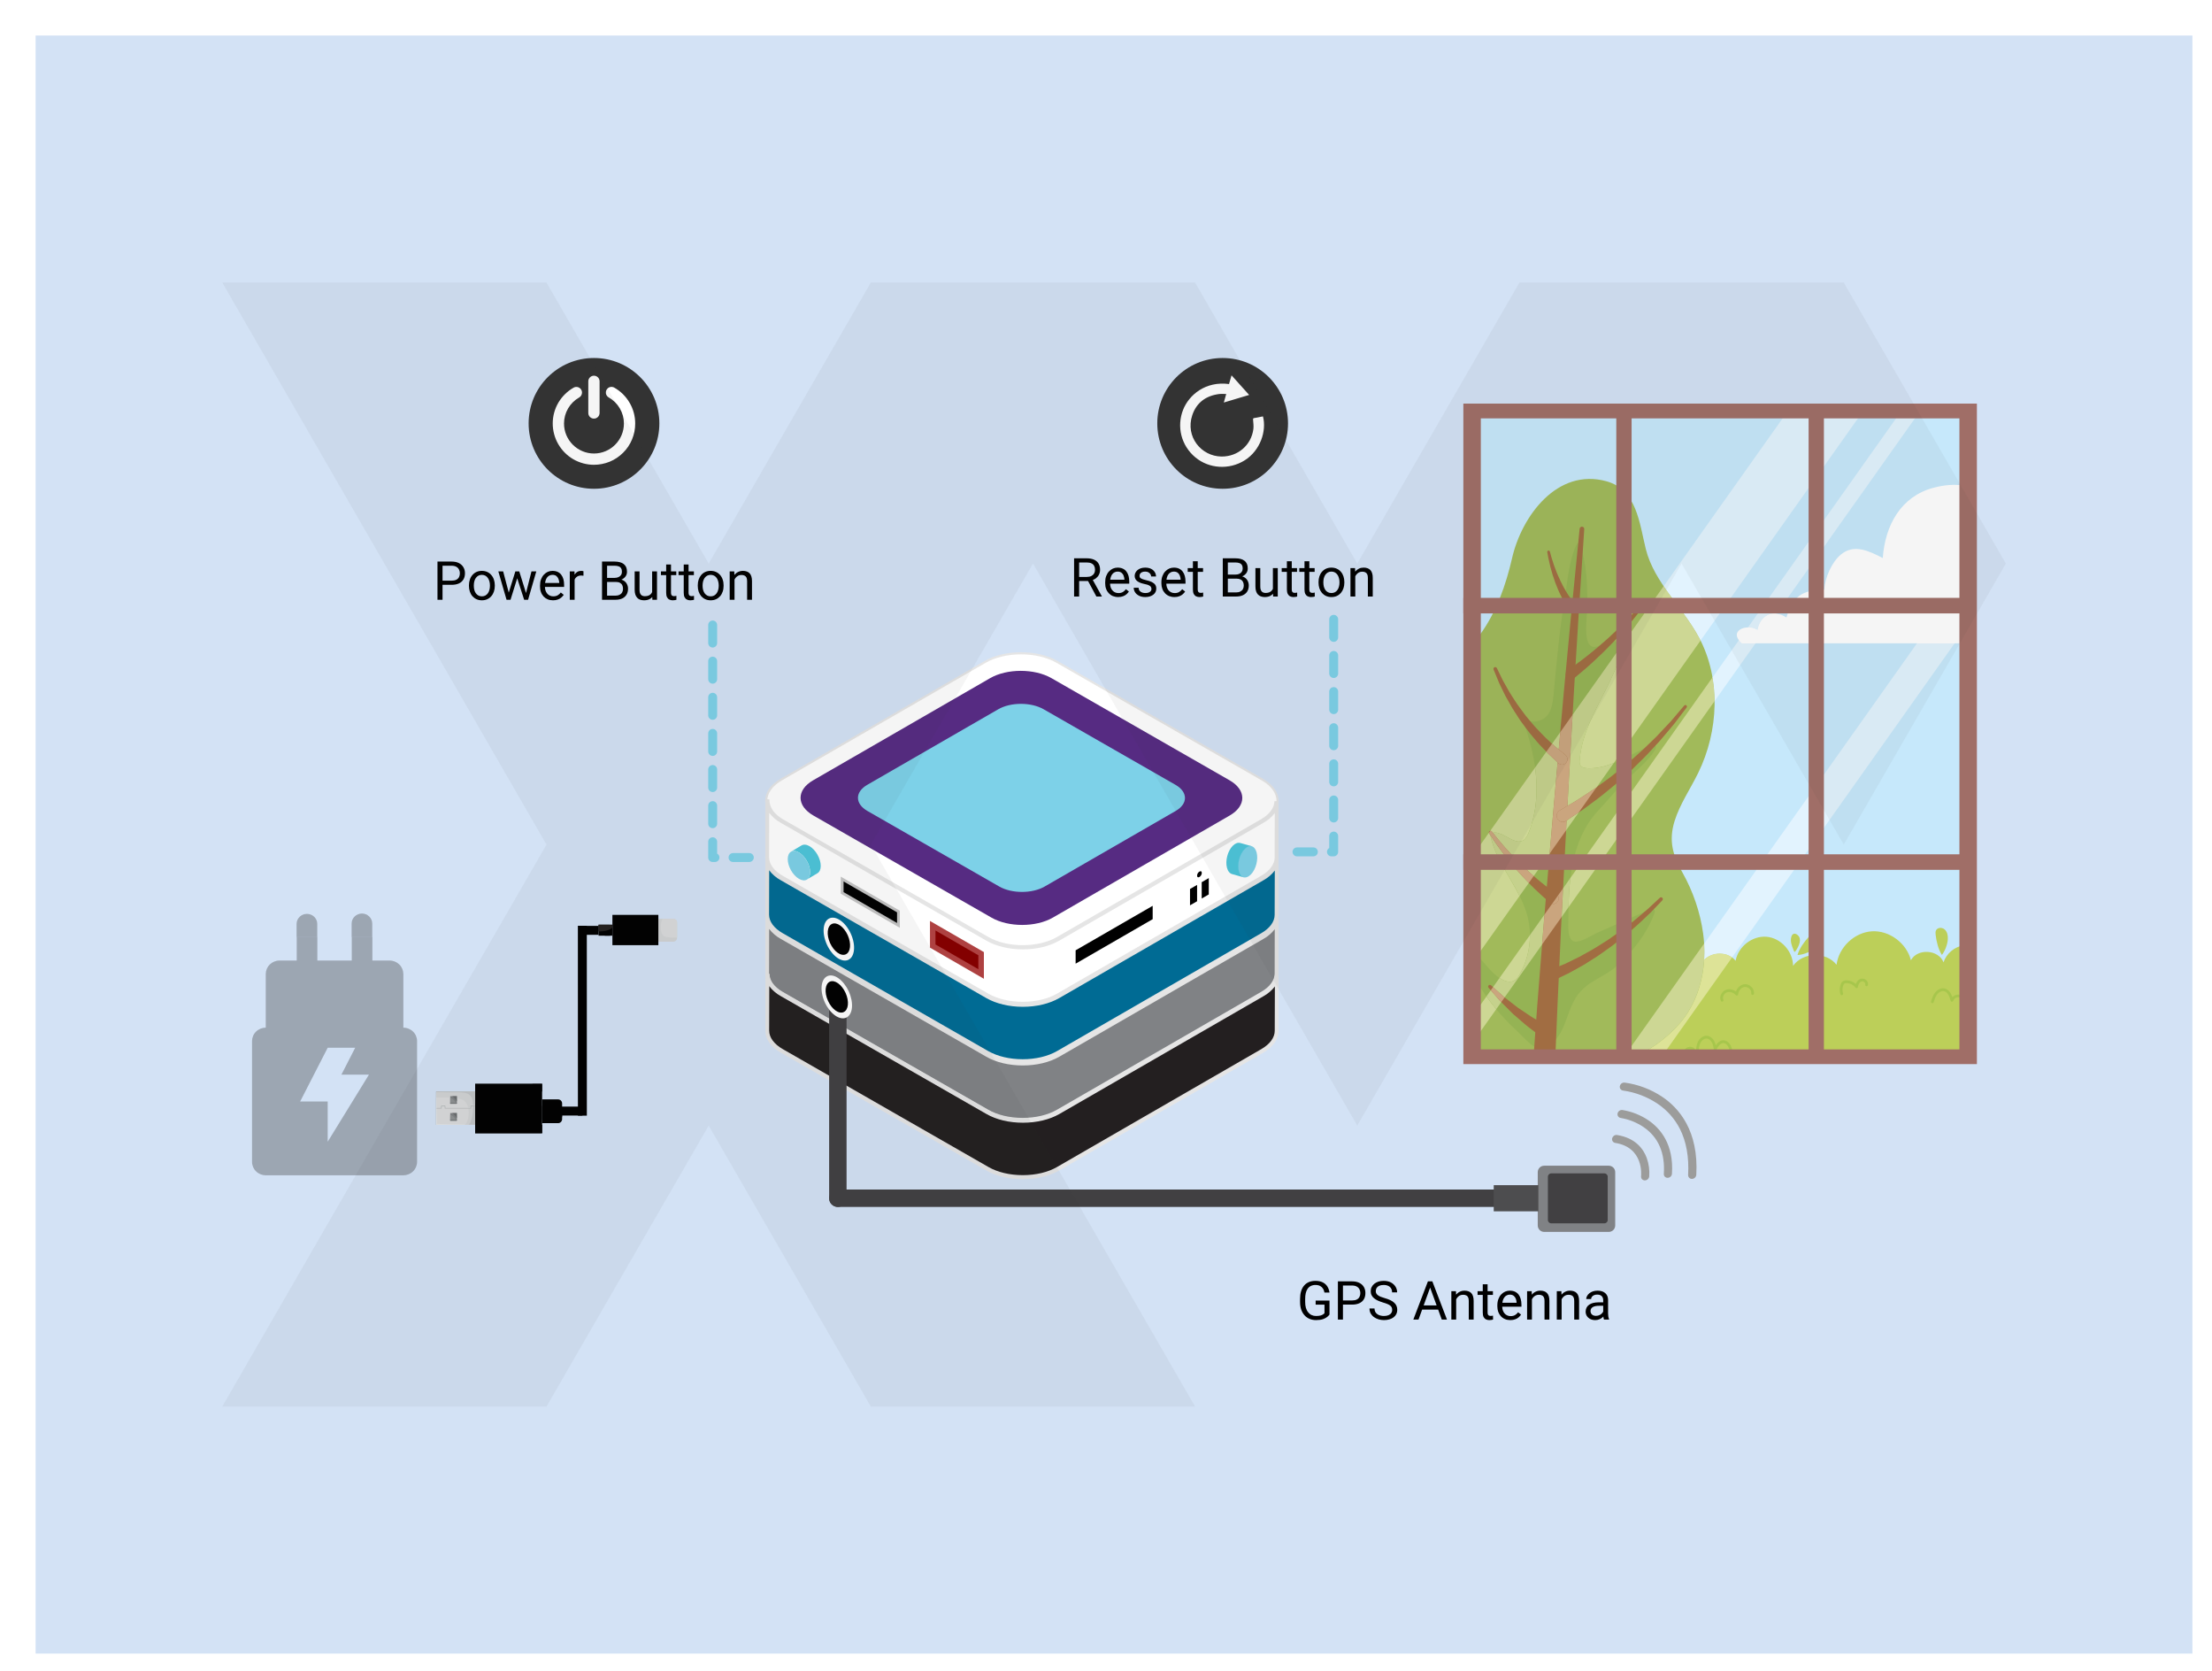 <svg width="49" height="37" viewBox="0 0 49 37" fill="none" xmlns="http://www.w3.org/2000/svg">
<rect x="0.789" y="0.787" width="47.777" height="35.832" fill="#D3E2F5"/>
<g filter="url(#filter0_d_1_2560)">
<path d="M29.544 13.621L29.544 18.771L28.731 18.771" stroke="#7DD1E8" stroke-width="0.198" stroke-linecap="round" stroke-linejoin="round" stroke-dasharray="0.4 0.4"/>
<path d="M43.483 9.023V23.231H32.682V9.023H43.483Z" fill="#C6E8FB"/>
<path d="M43.496 20.841C43.297 20.873 43.117 21.021 43.053 21.216C42.941 20.932 42.476 20.903 42.33 21.171C42.235 20.791 41.852 20.507 41.466 20.53C41.08 20.554 40.733 20.881 40.683 21.271C40.452 20.975 39.937 20.988 39.72 21.295C39.718 20.974 39.449 20.678 39.134 20.651C38.819 20.623 38.504 20.868 38.447 21.183C38.263 20.948 37.845 20.977 37.693 21.235C37.49 20.948 36.983 20.984 36.822 21.298C36.75 21.001 36.413 20.801 36.123 20.882C35.833 20.964 35.645 21.311 35.734 21.603C35.476 21.325 34.999 21.296 34.71 21.541C34.421 21.786 34.364 22.267 34.588 22.575C34.405 22.607 34.301 22.86 34.409 23.014C34.228 22.906 33.979 23.092 33.97 23.305V23.308H43.496V20.841Z" fill="#BCCF59"/>
<path d="M35.241 21.254C35.176 21.204 35.129 21.14 35.126 21.063C35.123 20.987 35.194 20.906 35.267 20.927C35.298 20.936 35.322 20.959 35.344 20.983C35.443 21.091 35.548 21.238 35.588 21.381C35.49 21.377 35.343 21.333 35.241 21.254Z" fill="#BCCF59"/>
<path d="M35.606 20.925C35.625 20.913 35.65 20.905 35.672 20.912C35.7 20.92 35.716 20.947 35.724 20.973C35.755 21.074 35.716 21.176 35.678 21.267C35.67 21.285 35.658 21.332 35.634 21.299C35.566 21.201 35.465 21.012 35.606 20.925Z" fill="#BCCF59"/>
<path d="M33.865 22.851C33.787 22.825 33.721 22.781 33.693 22.709C33.665 22.639 33.706 22.538 33.782 22.533C33.813 22.531 33.844 22.545 33.872 22.56C34.001 22.629 34.148 22.731 34.233 22.853C34.14 22.882 33.986 22.89 33.865 22.851Z" fill="#BCCF59"/>
<path d="M34.1 22.416C34.115 22.398 34.136 22.383 34.159 22.381C34.188 22.38 34.212 22.4 34.228 22.422C34.291 22.506 34.287 22.616 34.281 22.714C34.28 22.734 34.284 22.783 34.25 22.759C34.153 22.69 33.996 22.546 34.1 22.416Z" fill="#BCCF59"/>
<path d="M40.165 20.93C40.231 20.88 40.278 20.816 40.281 20.739C40.284 20.662 40.213 20.581 40.14 20.602C40.109 20.61 40.085 20.634 40.063 20.658C39.964 20.766 39.859 20.912 39.818 21.055C39.916 21.052 40.063 21.008 40.165 20.93Z" fill="#BCCF59"/>
<path d="M43.148 20.704C43.153 20.621 43.135 20.543 43.08 20.491C43.024 20.438 42.917 20.441 42.886 20.511C42.872 20.54 42.874 20.574 42.878 20.606C42.895 20.753 42.936 20.929 43.017 21.053C43.078 20.975 43.14 20.833 43.148 20.704Z" fill="#BCCF59"/>
<path d="M39.802 20.599C39.782 20.587 39.758 20.579 39.735 20.586C39.707 20.594 39.691 20.621 39.683 20.647C39.651 20.748 39.691 20.85 39.729 20.941C39.737 20.959 39.748 21.006 39.772 20.973C39.841 20.875 39.942 20.687 39.802 20.599Z" fill="#BCCF59"/>
<path d="M35.879 22.722H35.875C35.776 22.709 35.699 22.608 35.705 22.503C35.712 22.406 35.787 22.316 35.885 22.29C35.949 22.273 36.017 22.28 36.076 22.309C36.072 22.272 36.075 22.234 36.087 22.198C36.099 22.162 36.12 22.13 36.146 22.103C36.221 22.03 36.344 22.014 36.437 22.066C36.527 22.116 36.583 22.224 36.572 22.33C36.572 22.334 36.571 22.338 36.569 22.342C36.567 22.345 36.564 22.348 36.561 22.351C36.558 22.353 36.554 22.355 36.551 22.356C36.547 22.358 36.543 22.358 36.539 22.358C36.535 22.357 36.531 22.356 36.528 22.354C36.524 22.352 36.521 22.349 36.519 22.346C36.516 22.343 36.514 22.34 36.513 22.336C36.512 22.332 36.512 22.328 36.512 22.324C36.521 22.242 36.478 22.158 36.408 22.119C36.339 22.081 36.243 22.093 36.187 22.147C36.131 22.202 36.117 22.299 36.157 22.366C36.161 22.373 36.162 22.38 36.161 22.387C36.16 22.395 36.156 22.401 36.151 22.406C36.145 22.411 36.138 22.413 36.131 22.413C36.123 22.413 36.117 22.41 36.111 22.405C36.052 22.352 35.969 22.33 35.9 22.349C35.826 22.369 35.769 22.435 35.765 22.507C35.76 22.58 35.815 22.653 35.883 22.662C35.89 22.663 35.897 22.667 35.902 22.673C35.906 22.679 35.909 22.687 35.908 22.694C35.908 22.702 35.904 22.709 35.899 22.714C35.893 22.72 35.886 22.723 35.879 22.723L35.879 22.722Z" fill="#A7C64C"/>
<path d="M38.148 22.088C38.142 22.088 38.137 22.087 38.132 22.083C38.127 22.08 38.123 22.076 38.121 22.071C38.112 22.049 38.107 22.026 38.107 22.002C38.107 21.979 38.112 21.955 38.122 21.934C38.133 21.909 38.148 21.886 38.168 21.867C38.187 21.848 38.21 21.834 38.236 21.824C38.306 21.799 38.389 21.816 38.455 21.864C38.483 21.776 38.562 21.707 38.649 21.701C38.705 21.697 38.763 21.722 38.804 21.768C38.823 21.787 38.837 21.81 38.845 21.836C38.853 21.861 38.856 21.888 38.853 21.915C38.852 21.922 38.847 21.929 38.841 21.934C38.834 21.939 38.826 21.941 38.819 21.94C38.811 21.939 38.804 21.934 38.799 21.928C38.794 21.921 38.792 21.913 38.794 21.905C38.796 21.887 38.794 21.87 38.788 21.853C38.782 21.836 38.773 21.821 38.76 21.809C38.747 21.794 38.73 21.782 38.712 21.773C38.693 21.765 38.673 21.761 38.653 21.762C38.578 21.767 38.51 21.841 38.504 21.924C38.504 21.93 38.502 21.936 38.498 21.941C38.495 21.945 38.49 21.949 38.484 21.951C38.478 21.953 38.472 21.953 38.467 21.952C38.461 21.95 38.456 21.947 38.452 21.943C38.399 21.885 38.318 21.86 38.255 21.881C38.238 21.888 38.222 21.898 38.209 21.911C38.195 21.924 38.185 21.94 38.177 21.957C38.171 21.971 38.168 21.986 38.167 22.001C38.167 22.016 38.17 22.031 38.176 22.044C38.178 22.049 38.179 22.054 38.178 22.059C38.178 22.064 38.177 22.07 38.174 22.074C38.171 22.078 38.167 22.082 38.163 22.084C38.158 22.087 38.153 22.088 38.148 22.088L38.148 22.088Z" fill="#A7C64C"/>
<path d="M37.322 23.308C37.329 23.251 37.344 23.21 37.369 23.183C37.395 23.153 37.445 23.137 37.477 23.159C37.488 23.167 37.498 23.176 37.506 23.186C37.529 23.21 37.558 23.239 37.601 23.235C37.608 23.235 37.614 23.231 37.619 23.226C37.624 23.221 37.627 23.214 37.627 23.207C37.632 23.136 37.637 23.062 37.669 22.999C37.695 22.948 37.752 22.897 37.816 22.906C37.857 22.912 37.896 22.943 37.921 22.991C37.947 23.038 37.956 23.091 37.966 23.144C37.967 23.15 37.97 23.156 37.974 23.16C37.979 23.165 37.985 23.168 37.991 23.169C37.997 23.169 38.003 23.168 38.009 23.166C38.014 23.163 38.019 23.158 38.022 23.153C38.054 23.089 38.106 23.005 38.175 23.005H38.178C38.22 23.006 38.255 23.039 38.274 23.07C38.299 23.108 38.31 23.156 38.322 23.201C38.324 23.209 38.329 23.215 38.336 23.219C38.342 23.222 38.35 23.223 38.358 23.221C38.365 23.22 38.371 23.215 38.375 23.209C38.38 23.202 38.381 23.194 38.38 23.187C38.368 23.138 38.354 23.084 38.325 23.037C38.289 22.981 38.235 22.946 38.18 22.944C38.104 22.94 38.049 22.995 38.008 23.055C38.001 23.022 37.989 22.991 37.974 22.961C37.939 22.897 37.883 22.854 37.824 22.845C37.731 22.831 37.651 22.901 37.615 22.971C37.584 23.032 37.575 23.1 37.57 23.164C37.563 23.157 37.556 23.151 37.55 23.143C37.538 23.13 37.525 23.118 37.51 23.108C37.449 23.067 37.368 23.093 37.324 23.142C37.279 23.192 37.266 23.26 37.261 23.308L37.322 23.308Z" fill="#A7C64C"/>
<path d="M40.798 21.946C40.791 21.946 40.785 21.944 40.78 21.94C40.775 21.936 40.771 21.931 40.769 21.924C40.746 21.851 40.749 21.771 40.777 21.699C40.785 21.68 40.798 21.652 40.824 21.635C40.845 21.622 40.869 21.616 40.894 21.616C40.973 21.614 41.05 21.642 41.11 21.695C41.129 21.644 41.166 21.597 41.223 21.581C41.245 21.576 41.269 21.577 41.291 21.583C41.313 21.59 41.333 21.603 41.349 21.62C41.378 21.65 41.388 21.688 41.377 21.724C41.375 21.732 41.37 21.738 41.363 21.742C41.356 21.746 41.348 21.747 41.34 21.744C41.336 21.743 41.333 21.741 41.33 21.739C41.327 21.736 41.324 21.733 41.322 21.73C41.32 21.726 41.319 21.722 41.319 21.718C41.318 21.714 41.319 21.71 41.32 21.706C41.325 21.687 41.313 21.67 41.306 21.662C41.288 21.643 41.26 21.634 41.239 21.64C41.189 21.654 41.161 21.712 41.157 21.761C41.156 21.767 41.154 21.773 41.15 21.777C41.146 21.782 41.141 21.786 41.135 21.787C41.129 21.789 41.123 21.789 41.117 21.787C41.112 21.785 41.107 21.782 41.103 21.777C41.078 21.745 41.047 21.72 41.011 21.702C40.975 21.685 40.936 21.676 40.896 21.677C40.883 21.676 40.869 21.679 40.858 21.686C40.849 21.692 40.841 21.703 40.834 21.722C40.81 21.781 40.808 21.846 40.827 21.906C40.828 21.91 40.828 21.914 40.828 21.918C40.828 21.922 40.827 21.925 40.825 21.929C40.823 21.933 40.821 21.936 40.818 21.938C40.815 21.941 40.811 21.943 40.807 21.944L40.798 21.946Z" fill="#A7C64C"/>
<path d="M43.497 21.98C43.482 21.965 43.463 21.952 43.443 21.943C43.421 21.935 43.398 21.931 43.374 21.932C43.35 21.933 43.327 21.938 43.306 21.948C43.285 21.958 43.265 21.971 43.249 21.988C43.218 21.902 43.17 21.819 43.081 21.797C43.008 21.779 42.925 21.814 42.868 21.884C42.82 21.943 42.796 22.018 42.776 22.084C42.773 22.091 42.774 22.099 42.778 22.106C42.782 22.113 42.788 22.118 42.795 22.121C42.803 22.123 42.811 22.122 42.818 22.119C42.825 22.116 42.83 22.11 42.833 22.102C42.853 22.039 42.874 21.973 42.915 21.922C42.949 21.88 43.009 21.843 43.067 21.857C43.148 21.876 43.186 21.979 43.21 22.067C43.212 22.074 43.216 22.079 43.221 22.083C43.226 22.087 43.232 22.09 43.238 22.09C43.245 22.09 43.251 22.088 43.256 22.085C43.262 22.081 43.266 22.076 43.267 22.07C43.275 22.047 43.289 22.027 43.308 22.013C43.327 21.999 43.35 21.991 43.374 21.991C43.398 21.99 43.421 21.997 43.44 22.011C43.46 22.024 43.474 22.044 43.483 22.066C43.489 22.081 43.492 22.096 43.492 22.112C43.492 22.128 43.489 22.143 43.483 22.158C43.48 22.165 43.48 22.173 43.482 22.18C43.485 22.188 43.49 22.194 43.497 22.197V21.98Z" fill="#A7C64C"/>
<path d="M43.496 10.658C43.291 10.627 43.067 10.645 42.835 10.706C42.106 10.898 41.758 11.542 41.707 12.264C41.41 12.111 41.074 11.943 40.781 12.185C40.571 12.36 40.432 12.692 40.41 12.962C39.916 12.979 39.727 13.097 39.572 13.58C39.287 13.392 38.995 13.525 38.934 13.858C38.684 13.703 38.273 13.881 38.587 14.153H43.496V10.658" fill="white"/>
<path d="M35.992 23.401C36.559 23.198 37.098 22.787 37.389 22.327C37.713 21.818 37.81 21.181 37.728 20.581C37.665 20.116 37.504 19.645 37.274 19.237C37.059 18.857 36.958 18.53 37.095 18.089C37.214 17.709 37.445 17.378 37.619 17.021C38.073 16.093 38.124 14.944 37.641 14.032C37.28 13.351 36.644 12.812 36.457 12.062C36.318 11.5 36.258 10.751 35.59 10.565C34.493 10.259 33.707 11.341 33.496 12.264C33.358 12.866 33.148 13.461 32.786 13.959C32.76 13.995 32.732 14.031 32.704 14.066V23.185C33.008 23.283 33.332 23.351 33.661 23.401H35.992" fill="#A1BA5A"/>
<path d="M34.833 19.055C34.919 18.619 35.092 18.19 35.394 17.868C35.605 17.643 35.798 17.398 36.017 17.188C36.23 16.983 36.505 16.769 36.661 16.515C36.675 16.492 36.689 16.464 36.68 16.439C36.663 16.39 36.593 16.4 36.546 16.421C36.115 16.609 35.647 16.946 35.157 16.918C35.101 16.915 35.039 16.903 35.009 16.855C34.988 16.821 34.989 16.779 34.992 16.739C35.05 15.945 35.597 15.283 35.856 14.53C35.909 14.377 35.922 14.157 35.772 14.1C35.667 14.06 35.558 14.134 35.46 14.188C34.998 14.44 35.166 13.551 35.165 13.311C35.164 12.875 35.152 12.381 34.999 11.969C34.994 11.954 34.986 11.938 34.971 11.934C34.949 11.927 34.931 11.952 34.921 11.973C34.754 12.317 34.722 12.791 34.66 13.167C34.542 13.874 34.481 14.587 34.413 15.3C34.4 15.432 34.381 15.568 34.319 15.685C34.193 15.926 33.787 15.98 33.668 15.684C34.008 16.531 34.2 17.504 33.861 18.352C33.837 18.411 33.807 18.473 33.755 18.509C33.644 18.585 33.514 18.514 33.383 18.442C33.252 18.371 33.12 18.299 33.01 18.378C33.135 19.041 33.675 19.556 33.84 20.211C33.947 20.641 33.884 21.096 33.665 21.48C33.629 21.544 33.585 21.608 33.517 21.634C33.452 21.66 33.377 21.643 33.313 21.616C33.239 21.582 33.17 21.537 33.11 21.481C32.963 21.351 32.842 21.176 32.704 21.043V21.627C32.947 22.04 33.249 22.413 33.602 22.735C33.726 22.847 33.95 23.124 34.122 23.137C34.314 23.151 34.507 22.896 34.585 22.748C34.706 22.516 34.758 22.25 34.892 22.025C35.133 21.62 35.526 21.569 35.841 21.277C36.182 20.962 36.48 20.581 36.645 20.141C36.659 20.103 36.667 20.05 36.631 20.032C36.609 20.02 36.583 20.03 36.561 20.04L35.375 20.566C35.246 20.624 34.965 20.818 34.839 20.742C34.739 20.681 34.74 20.483 34.741 20.384C34.744 19.939 34.748 19.491 34.833 19.055" fill="#95B354"/>
<path d="M34.45 23.401C34.467 22.99 34.483 22.586 34.5 22.204C34.551 21.028 34.608 19.852 34.672 18.677C34.797 16.325 34.934 13.974 35.094 11.624C35.095 11.611 35.091 11.597 35.082 11.587C35.073 11.577 35.061 11.57 35.047 11.569C35.034 11.568 35.021 11.572 35.011 11.581C35 11.589 34.993 11.602 34.992 11.615C34.755 13.959 34.537 16.305 34.34 18.653C34.239 19.827 34.143 21.001 34.053 22.176C34.024 22.567 33.993 22.98 33.964 23.401H34.45" fill="#A16D42"/>
<path d="M34.791 13.456L34.757 13.406L34.719 13.349L34.695 13.313C34.687 13.301 34.678 13.285 34.67 13.271C34.653 13.24 34.635 13.208 34.615 13.173C34.596 13.139 34.579 13.102 34.56 13.063C34.543 13.025 34.522 12.987 34.507 12.945C34.491 12.904 34.474 12.863 34.457 12.821C34.441 12.78 34.428 12.737 34.414 12.695C34.407 12.675 34.4 12.654 34.393 12.634L34.376 12.573C34.364 12.532 34.353 12.494 34.343 12.457L34.319 12.352C34.302 12.288 34.294 12.232 34.286 12.194C34.279 12.156 34.275 12.135 34.275 12.135C34.274 12.127 34.275 12.119 34.279 12.113C34.283 12.106 34.29 12.101 34.297 12.099C34.305 12.098 34.312 12.099 34.319 12.103C34.326 12.107 34.33 12.113 34.332 12.121L34.333 12.122L34.349 12.18C34.359 12.217 34.372 12.269 34.394 12.331C34.404 12.362 34.415 12.396 34.426 12.431C34.44 12.466 34.453 12.502 34.468 12.541L34.49 12.598L34.515 12.656C34.533 12.695 34.549 12.735 34.568 12.773L34.626 12.888C34.644 12.926 34.668 12.96 34.687 12.995C34.708 13.029 34.725 13.064 34.747 13.092L34.803 13.175C34.812 13.188 34.82 13.2 34.829 13.212L34.856 13.245L34.899 13.298L34.937 13.345C34.95 13.364 34.956 13.387 34.953 13.411C34.95 13.434 34.938 13.455 34.92 13.47C34.903 13.485 34.88 13.493 34.857 13.491C34.834 13.49 34.812 13.479 34.796 13.463L34.791 13.456Z" fill="#A16D42"/>
<path d="M34.732 14.747L34.813 14.689L34.906 14.622C34.942 14.597 34.982 14.568 35.024 14.535L35.16 14.43C35.209 14.393 35.258 14.35 35.311 14.308C35.363 14.265 35.417 14.221 35.469 14.174L35.631 14.032L35.787 13.885C35.84 13.837 35.888 13.787 35.936 13.739C35.984 13.691 36.031 13.646 36.073 13.6L36.192 13.472C36.23 13.433 36.263 13.396 36.291 13.363L36.366 13.277L36.432 13.202L36.432 13.201C36.437 13.195 36.444 13.192 36.452 13.191C36.459 13.191 36.467 13.193 36.473 13.198C36.478 13.203 36.482 13.21 36.483 13.217C36.484 13.225 36.482 13.233 36.477 13.239L36.417 13.319L36.348 13.41C36.321 13.446 36.291 13.486 36.256 13.528L36.144 13.666C36.105 13.715 36.061 13.764 36.016 13.816C35.972 13.869 35.926 13.923 35.876 13.975L35.728 14.135L35.575 14.291C35.525 14.343 35.473 14.391 35.423 14.438C35.374 14.486 35.326 14.532 35.279 14.574L35.146 14.693C35.104 14.73 35.066 14.762 35.032 14.79L34.944 14.864L34.868 14.928C34.845 14.947 34.815 14.956 34.786 14.953C34.756 14.95 34.729 14.935 34.71 14.912C34.691 14.888 34.682 14.858 34.685 14.829C34.688 14.799 34.703 14.771 34.726 14.752L34.732 14.747Z" fill="#A16D42"/>
<path d="M34.52 16.806L34.442 16.733C34.417 16.71 34.386 16.681 34.351 16.649L34.296 16.597C34.276 16.578 34.257 16.556 34.236 16.534L34.101 16.393C34.077 16.368 34.054 16.341 34.031 16.313L33.96 16.229C33.913 16.172 33.861 16.114 33.816 16.049L33.675 15.858L33.546 15.659C33.502 15.594 33.466 15.526 33.429 15.461C33.41 15.429 33.392 15.397 33.375 15.366C33.357 15.335 33.34 15.304 33.326 15.273L33.242 15.1C33.229 15.073 33.216 15.048 33.205 15.024C33.194 14.999 33.185 14.975 33.176 14.952C33.157 14.908 33.142 14.869 33.128 14.836L33.087 14.736C33.082 14.726 33.082 14.715 33.085 14.705C33.089 14.695 33.096 14.687 33.106 14.682C33.115 14.678 33.126 14.678 33.136 14.681C33.146 14.685 33.154 14.693 33.159 14.702L33.16 14.704L33.207 14.801C33.222 14.831 33.24 14.868 33.26 14.911C33.271 14.932 33.282 14.955 33.294 14.979C33.306 15.002 33.32 15.026 33.335 15.052L33.427 15.216C33.443 15.245 33.462 15.274 33.481 15.303L33.539 15.393C33.579 15.453 33.618 15.517 33.665 15.577C33.71 15.638 33.756 15.7 33.802 15.762L33.95 15.938C33.997 15.997 34.05 16.05 34.1 16.102C34.125 16.128 34.149 16.153 34.173 16.178C34.195 16.203 34.219 16.227 34.244 16.25L34.379 16.374C34.4 16.393 34.419 16.412 34.438 16.429L34.497 16.477L34.592 16.555L34.675 16.623C34.688 16.633 34.698 16.645 34.706 16.659C34.713 16.673 34.718 16.689 34.72 16.705C34.721 16.721 34.72 16.737 34.716 16.752C34.711 16.767 34.704 16.782 34.694 16.794C34.684 16.806 34.672 16.817 34.658 16.825C34.644 16.832 34.629 16.837 34.613 16.838C34.598 16.84 34.582 16.838 34.567 16.834C34.552 16.829 34.538 16.822 34.526 16.811L34.52 16.806" fill="#A16D42"/>
<path d="M34.549 17.854L34.684 17.774L34.839 17.683L34.934 17.626C34.967 17.606 35 17.583 35.035 17.56L35.261 17.411C35.302 17.386 35.343 17.357 35.383 17.326L35.51 17.235C35.595 17.172 35.685 17.11 35.77 17.038L36.034 16.827L36.288 16.603C36.373 16.531 36.45 16.453 36.527 16.379L36.64 16.27C36.677 16.235 36.713 16.199 36.745 16.163L36.934 15.962C36.963 15.931 36.992 15.902 37.018 15.873L37.09 15.788L37.206 15.651L37.308 15.532L37.309 15.531C37.315 15.524 37.324 15.52 37.332 15.519C37.341 15.518 37.35 15.521 37.357 15.527C37.364 15.533 37.368 15.541 37.369 15.55C37.37 15.559 37.368 15.568 37.362 15.575L37.266 15.7C37.236 15.741 37.199 15.789 37.156 15.845C37.135 15.873 37.112 15.902 37.088 15.934C37.064 15.965 37.036 15.996 37.009 16.029L36.829 16.242C36.798 16.281 36.764 16.318 36.728 16.356C36.693 16.394 36.657 16.433 36.62 16.473C36.547 16.552 36.472 16.636 36.39 16.714L36.145 16.955C36.059 17.032 35.973 17.109 35.889 17.185C35.805 17.263 35.717 17.332 35.634 17.4C35.592 17.434 35.55 17.468 35.51 17.501C35.47 17.534 35.43 17.566 35.39 17.595L35.163 17.763L35.063 17.837L34.971 17.898L34.821 17.998L34.691 18.086C34.661 18.106 34.625 18.113 34.59 18.105C34.555 18.098 34.524 18.077 34.504 18.047C34.485 18.017 34.478 17.98 34.485 17.944C34.492 17.909 34.513 17.878 34.543 17.858L34.549 17.854" fill="#A16D42"/>
<path d="M34.331 19.895L34.266 19.837L34.191 19.771C34.163 19.746 34.13 19.717 34.095 19.683L33.981 19.576C33.94 19.538 33.901 19.495 33.859 19.453C33.816 19.41 33.773 19.366 33.731 19.319L33.602 19.177L33.479 19.032C33.438 18.984 33.401 18.935 33.363 18.888C33.326 18.842 33.29 18.796 33.258 18.752C33.227 18.707 33.195 18.665 33.167 18.627C33.11 18.55 33.068 18.482 33.036 18.436C33.005 18.39 32.987 18.363 32.987 18.363C32.982 18.355 32.98 18.345 32.982 18.336C32.983 18.326 32.988 18.318 32.996 18.312C33.004 18.306 33.013 18.303 33.023 18.305C33.032 18.306 33.041 18.311 33.047 18.318L33.048 18.32L33.102 18.387C33.137 18.429 33.183 18.493 33.246 18.564C33.276 18.599 33.31 18.638 33.345 18.679C33.38 18.72 33.42 18.761 33.459 18.804C33.498 18.848 33.539 18.893 33.584 18.936L33.715 19.068C33.761 19.11 33.807 19.153 33.851 19.195C33.896 19.237 33.942 19.276 33.986 19.315C34.03 19.353 34.072 19.391 34.114 19.424L34.23 19.517C34.265 19.546 34.3 19.572 34.331 19.595L34.411 19.654L34.48 19.706C34.506 19.725 34.523 19.753 34.528 19.785C34.532 19.816 34.525 19.849 34.506 19.875C34.487 19.9 34.459 19.918 34.428 19.922C34.397 19.927 34.365 19.919 34.339 19.901L34.332 19.894" fill="#A16D42"/>
<path d="M34.33 21.392L34.447 21.343C34.485 21.327 34.53 21.308 34.582 21.286L34.665 21.252C34.694 21.239 34.722 21.224 34.753 21.21L34.949 21.113L35.002 21.087L35.055 21.057L35.165 20.996C35.24 20.954 35.318 20.913 35.393 20.863L35.625 20.716L35.849 20.559C35.924 20.508 35.994 20.453 36.062 20.4C36.13 20.347 36.197 20.297 36.257 20.245L36.427 20.1L36.503 20.035L36.568 19.974L36.675 19.875L36.768 19.788L36.769 19.787C36.777 19.78 36.787 19.776 36.797 19.776C36.807 19.777 36.817 19.781 36.824 19.789C36.831 19.796 36.835 19.806 36.835 19.816C36.835 19.826 36.831 19.837 36.824 19.844L36.735 19.937L36.633 20.043L36.57 20.109L36.497 20.178L36.333 20.334C36.275 20.39 36.209 20.444 36.143 20.502C36.078 20.56 36.009 20.62 35.935 20.676L35.715 20.849L35.487 21.011C35.413 21.067 35.335 21.113 35.261 21.161L35.151 21.23L35.098 21.264L35.044 21.295L34.843 21.407C34.812 21.424 34.782 21.441 34.754 21.456L34.673 21.495L34.542 21.559L34.427 21.615C34.413 21.623 34.397 21.627 34.381 21.629C34.365 21.63 34.349 21.628 34.334 21.623C34.318 21.618 34.304 21.61 34.292 21.599C34.28 21.588 34.27 21.575 34.263 21.56C34.256 21.545 34.252 21.529 34.251 21.513C34.251 21.497 34.253 21.48 34.259 21.465C34.264 21.449 34.273 21.435 34.284 21.424C34.295 21.412 34.309 21.402 34.324 21.396L34.33 21.392Z" fill="#A16D42"/>
<path d="M34.136 22.86L33.94 22.713L33.846 22.641C33.812 22.617 33.778 22.584 33.741 22.554L33.518 22.361L33.311 22.154C33.278 22.12 33.244 22.091 33.217 22.058L33.138 21.968L32.975 21.781C32.968 21.774 32.965 21.764 32.965 21.754C32.965 21.744 32.969 21.734 32.976 21.727C32.983 21.72 32.993 21.716 33.002 21.716C33.012 21.715 33.022 21.719 33.029 21.726L33.032 21.727L33.213 21.89L33.3 21.968C33.331 21.996 33.367 22.021 33.403 22.05L33.627 22.224C33.706 22.277 33.786 22.33 33.86 22.38C33.898 22.404 33.931 22.43 33.968 22.45L34.071 22.509C34.198 22.582 34.283 22.631 34.283 22.631C34.299 22.64 34.313 22.652 34.324 22.667C34.335 22.682 34.343 22.699 34.347 22.717C34.352 22.735 34.352 22.754 34.349 22.773C34.346 22.791 34.339 22.809 34.329 22.824C34.319 22.84 34.306 22.853 34.291 22.864C34.275 22.874 34.258 22.881 34.24 22.884C34.222 22.888 34.203 22.887 34.185 22.883C34.167 22.879 34.151 22.871 34.136 22.86Z" fill="#A16D42"/>
<path d="M41.262 9.023H39.593L36.853 12.888C37.111 13.269 37.425 13.625 37.641 14.032C37.651 14.051 37.661 14.071 37.67 14.09L41.262 9.023Z" fill="#E2F3FE"/>
<path d="M36.853 12.888L35.886 14.252C35.903 14.339 35.886 14.445 35.856 14.53C35.597 15.283 35.05 15.944 34.992 16.739C34.989 16.779 34.988 16.822 35.009 16.855C35.039 16.903 35.101 16.915 35.157 16.918C35.176 16.919 35.195 16.92 35.214 16.92C35.395 16.92 35.574 16.872 35.748 16.804L37.671 14.09C37.661 14.071 37.651 14.051 37.641 14.032C37.425 13.625 37.111 13.269 36.854 12.888" fill="#CDD794"/>
<path d="M34.564 16.119L34.382 16.376C34.402 16.395 34.42 16.413 34.439 16.429L34.498 16.477L34.529 16.502C34.54 16.375 34.552 16.247 34.563 16.119L34.564 16.119ZM35.887 14.252L34.836 15.735C34.797 16.407 34.759 17.08 34.722 17.752L34.84 17.683L34.935 17.626C34.968 17.606 35.001 17.583 35.036 17.56L35.263 17.411C35.299 17.389 35.334 17.363 35.371 17.337L35.748 16.804C35.574 16.872 35.397 16.92 35.215 16.92C35.196 16.92 35.177 16.92 35.158 16.919C35.102 16.915 35.04 16.903 35.01 16.855C34.989 16.822 34.99 16.779 34.993 16.74C35.05 15.945 35.598 15.283 35.857 14.531C35.886 14.445 35.903 14.34 35.887 14.253" fill="#C5D18C"/>
<path d="M34.005 16.905L33.013 18.304C33.015 18.304 33.016 18.304 33.017 18.304C33.023 18.304 33.029 18.305 33.033 18.308C33.038 18.31 33.043 18.313 33.046 18.318L33.047 18.319L33.071 18.349C33.086 18.345 33.101 18.343 33.117 18.343C33.2 18.343 33.291 18.393 33.382 18.442C33.473 18.492 33.564 18.542 33.648 18.542C33.686 18.542 33.723 18.531 33.754 18.509C33.807 18.473 33.836 18.411 33.86 18.352C34.043 17.893 34.071 17.398 34.005 16.905" fill="#CDD794"/>
<path d="M34.972 17.898L34.971 17.898L34.821 17.998L34.703 18.077C34.7 18.149 34.696 18.221 34.692 18.293L34.972 17.898ZM34.254 16.554L34.005 16.905C34.072 17.398 34.044 17.893 33.86 18.352C33.836 18.411 33.807 18.473 33.754 18.509C33.723 18.531 33.687 18.542 33.649 18.542C33.565 18.542 33.474 18.492 33.383 18.442C33.292 18.393 33.201 18.343 33.118 18.343C33.102 18.343 33.087 18.345 33.072 18.349L33.102 18.387C33.137 18.429 33.184 18.493 33.246 18.563C33.277 18.599 33.31 18.638 33.345 18.679C33.38 18.72 33.42 18.761 33.459 18.804C33.498 18.848 33.539 18.892 33.584 18.935L33.715 19.067C33.761 19.11 33.807 19.153 33.852 19.195C33.892 19.234 33.935 19.27 33.975 19.305L34.327 18.809C34.332 18.757 34.336 18.705 34.34 18.653C34.394 18.032 34.448 17.411 34.503 16.79L34.442 16.733C34.417 16.71 34.387 16.681 34.352 16.649L34.296 16.597C34.283 16.584 34.269 16.569 34.255 16.554" fill="#C5D18C"/>
<path d="M32.704 18.741L32.682 18.773V21.13L32.704 21.098V18.741Z" fill="#E2F3FE"/>
<path d="M32.982 18.349L32.704 18.741V21.042C32.712 21.05 32.719 21.058 32.727 21.065L33.661 19.748C33.438 19.301 33.115 18.892 33.015 18.404L32.987 18.363C32.985 18.359 32.983 18.354 32.982 18.349Z" fill="#CDD794"/>
<path d="M32.704 21.042V21.098L32.727 21.065C32.719 21.057 32.712 21.05 32.704 21.042ZM33.015 18.404C33.115 18.892 33.438 19.301 33.661 19.747L33.866 19.46L33.859 19.453C33.817 19.41 33.773 19.366 33.731 19.319L33.603 19.178L33.48 19.032C33.438 18.985 33.401 18.935 33.364 18.889C33.327 18.842 33.29 18.797 33.258 18.752C33.227 18.707 33.196 18.666 33.167 18.627C33.11 18.55 33.069 18.482 33.037 18.436L33.015 18.404" fill="#C5D18C"/>
<path d="M34.836 15.735L34.563 16.119C34.552 16.247 34.54 16.375 34.529 16.503L34.593 16.555L34.676 16.623C34.688 16.633 34.699 16.645 34.706 16.659C34.714 16.673 34.719 16.689 34.721 16.704C34.722 16.72 34.721 16.736 34.717 16.752C34.712 16.767 34.705 16.782 34.695 16.794C34.685 16.806 34.673 16.817 34.659 16.824C34.645 16.832 34.63 16.837 34.614 16.838C34.598 16.84 34.583 16.838 34.567 16.834C34.552 16.829 34.538 16.821 34.526 16.811L34.52 16.806L34.503 16.79C34.448 17.411 34.393 18.032 34.34 18.653C34.336 18.705 34.331 18.757 34.327 18.809L34.693 18.293C34.697 18.221 34.7 18.149 34.704 18.077L34.692 18.086C34.677 18.096 34.661 18.102 34.643 18.106C34.626 18.109 34.608 18.109 34.591 18.106C34.574 18.102 34.557 18.095 34.542 18.085C34.528 18.075 34.515 18.062 34.506 18.047C34.486 18.017 34.479 17.98 34.486 17.945C34.493 17.909 34.514 17.878 34.544 17.858L34.55 17.854L34.685 17.774L34.722 17.752C34.759 17.08 34.797 16.407 34.836 15.735" fill="#CAA57E"/>
<path d="M34.381 16.376L34.255 16.554C34.269 16.569 34.283 16.584 34.296 16.597L34.352 16.649C34.387 16.681 34.417 16.71 34.442 16.733L34.503 16.791L34.521 16.807L34.526 16.812C34.539 16.822 34.553 16.829 34.568 16.834C34.583 16.839 34.599 16.84 34.614 16.839C34.63 16.837 34.645 16.832 34.659 16.825C34.673 16.817 34.685 16.807 34.695 16.794C34.705 16.782 34.712 16.767 34.717 16.752C34.721 16.737 34.722 16.721 34.721 16.705C34.719 16.689 34.714 16.674 34.706 16.66C34.699 16.646 34.688 16.633 34.676 16.623L34.593 16.555L34.529 16.503L34.498 16.478L34.44 16.43C34.42 16.413 34.402 16.395 34.382 16.377" fill="#CAA57E"/>
<path d="M35.369 17.337C35.333 17.363 35.297 17.388 35.261 17.411L35.035 17.56C34.999 17.583 34.967 17.606 34.934 17.626L34.839 17.683L34.721 17.752L34.684 17.774L34.549 17.854L34.543 17.858C34.513 17.878 34.492 17.909 34.485 17.945C34.478 17.98 34.485 18.017 34.504 18.047C34.524 18.077 34.555 18.098 34.59 18.106C34.625 18.113 34.661 18.106 34.691 18.086L34.703 18.077L34.821 17.998L34.971 17.898L34.971 17.898L35.369 17.337" fill="#CAA57E"/>
<path d="M33.019 18.304C33.017 18.304 33.016 18.304 33.014 18.304L32.982 18.349C32.983 18.354 32.985 18.358 32.988 18.362L33.016 18.403L33.037 18.435C33.069 18.481 33.111 18.549 33.168 18.626C33.196 18.664 33.226 18.706 33.258 18.751C33.291 18.795 33.327 18.84 33.364 18.887C33.4 18.935 33.439 18.984 33.48 19.031L33.603 19.177L33.731 19.318C33.773 19.365 33.817 19.409 33.859 19.452L33.866 19.459L33.975 19.304C33.934 19.269 33.892 19.233 33.851 19.194C33.806 19.152 33.761 19.11 33.715 19.067L33.583 18.935C33.539 18.892 33.499 18.847 33.459 18.804C33.419 18.761 33.379 18.72 33.345 18.679C33.31 18.638 33.276 18.599 33.246 18.563C33.183 18.493 33.137 18.429 33.102 18.387L33.071 18.349L33.048 18.319L33.047 18.318C33.043 18.313 33.039 18.31 33.034 18.308C33.029 18.305 33.024 18.304 33.018 18.304" fill="#CAA57E"/>
<path d="M38.52 14.083L37.935 14.908C37.965 15.08 37.98 15.255 37.982 15.431L38.888 14.153H38.587C38.562 14.132 38.54 14.108 38.52 14.083L38.52 14.083ZM42.524 9.023H42.106L38.721 13.8H38.726C38.8 13.8 38.872 13.82 38.935 13.858C38.977 13.629 39.128 13.494 39.312 13.494C39.326 13.494 39.34 13.495 39.354 13.496L42.524 9.023" fill="#E2F3FE"/>
<path d="M39.311 13.494C39.127 13.494 38.976 13.629 38.934 13.858C38.871 13.82 38.799 13.8 38.725 13.8H38.72L38.52 14.083C38.539 14.109 38.562 14.132 38.586 14.153H38.887L39.353 13.496C39.339 13.495 39.325 13.494 39.311 13.494" fill="white"/>
<path d="M37.935 14.908L34.787 19.349C34.761 19.564 34.751 19.78 34.746 19.996L37.982 15.431C37.98 15.255 37.965 15.081 37.935 14.908" fill="#CDD794"/>
<path d="M34.787 19.349L34.625 19.579C34.614 19.79 34.603 20.001 34.593 20.212L34.746 19.996C34.751 19.779 34.761 19.563 34.787 19.349" fill="#C5D18C"/>
<path d="M33.891 20.614L33.217 21.564C33.248 21.584 33.279 21.601 33.313 21.616C33.355 21.635 33.4 21.646 33.446 21.647C33.47 21.647 33.494 21.643 33.517 21.634C33.584 21.608 33.629 21.544 33.665 21.481C33.815 21.217 33.893 20.918 33.891 20.614Z" fill="#CDD794"/>
<path d="M34.213 20.159L33.891 20.614C33.893 20.918 33.815 21.217 33.665 21.48C33.629 21.544 33.584 21.608 33.517 21.634C33.494 21.643 33.47 21.647 33.446 21.647C33.4 21.645 33.355 21.635 33.313 21.615C33.28 21.601 33.248 21.584 33.217 21.564L33.074 21.766L33.213 21.89L33.301 21.968C33.31 21.976 33.32 21.985 33.33 21.993L34.159 20.824C34.177 20.602 34.195 20.381 34.213 20.159Z" fill="#C5D18C"/>
<path d="M32.704 22.289L32.682 22.32V22.909L32.704 22.877V22.289Z" fill="#E2F3FE"/>
<path d="M32.928 21.973L32.704 22.289V22.877L33.145 22.255C33.126 22.232 33.107 22.209 33.089 22.186C33.033 22.117 32.98 22.046 32.928 21.973" fill="#CDD794"/>
<path d="M33.023 21.837L32.928 21.972C32.979 22.045 33.033 22.116 33.088 22.186C33.107 22.209 33.126 22.232 33.144 22.255L33.255 22.099C33.241 22.085 33.228 22.072 33.217 22.058L33.137 21.967L33.023 21.837" fill="#C5D18C"/>
<path d="M34.624 19.579L34.511 19.739C34.523 19.76 34.529 19.783 34.528 19.807C34.527 19.831 34.52 19.854 34.506 19.873C34.492 19.893 34.473 19.908 34.451 19.916C34.429 19.925 34.405 19.926 34.382 19.921L34.213 20.159C34.195 20.381 34.177 20.602 34.159 20.823L34.593 20.212C34.603 20.001 34.614 19.79 34.624 19.579" fill="#CAA57E"/>
<path d="M34.511 19.739L34.383 19.921C34.406 19.926 34.43 19.925 34.452 19.916C34.474 19.908 34.493 19.893 34.507 19.874C34.52 19.854 34.528 19.831 34.529 19.807C34.53 19.783 34.524 19.76 34.511 19.739Z" fill="#CAA57E"/>
<path d="M33.074 21.766L33.023 21.837L33.137 21.967L33.217 22.058C33.228 22.072 33.242 22.086 33.255 22.099L33.33 21.994C33.319 21.985 33.309 21.977 33.3 21.968L33.212 21.89L33.074 21.766" fill="#CAA57E"/>
<path d="M43.298 14.153H42.464L37.752 20.801C37.759 20.921 37.759 21.041 37.752 21.16C37.84 21.07 37.968 21.023 38.095 21.023C38.193 21.023 38.291 21.051 38.369 21.108L43.298 14.153Z" fill="#E2F3FE"/>
<path d="M38.094 21.023C37.967 21.023 37.839 21.07 37.751 21.16C37.726 21.573 37.611 21.98 37.39 22.327C37.165 22.682 36.793 23.007 36.375 23.231H36.864L38.369 21.108C38.291 21.051 38.193 21.023 38.095 21.023" fill="#DDE397"/>
<path d="M43.484 12.714L42.464 14.153H43.298L43.484 13.891V12.714Z" fill="white"/>
<path d="M37.75 20.801L36.028 23.231H36.374C36.793 23.008 37.164 22.682 37.389 22.328C37.61 21.98 37.725 21.574 37.751 21.16C37.758 21.041 37.758 20.921 37.751 20.801" fill="#CDD794"/>
<path d="M32.416 8.844V23.471H43.792V8.844H32.416ZM43.405 23.145H32.803V9.171H43.405V23.145Z" fill="#A06E67"/>
<path d="M35.804 9.085V23.23H36.143V9.085" fill="#A06E67"/>
<path d="M40.064 9.085V23.23H40.403V9.085" fill="#A06E67"/>
<path d="M43.55 13.146H32.416V13.49H43.55" fill="#A06E67"/>
<path d="M43.55 18.825H32.416V19.169H43.55" fill="#A06E67"/>
<path d="M23.793 12.27H24.073C24.136 12.27 24.19 12.28 24.233 12.299C24.278 12.319 24.311 12.347 24.334 12.385C24.357 12.423 24.369 12.469 24.369 12.524C24.369 12.563 24.361 12.598 24.345 12.63C24.33 12.662 24.307 12.689 24.278 12.712C24.249 12.734 24.214 12.75 24.173 12.761L24.142 12.773H23.878L23.877 12.682H24.076C24.116 12.682 24.15 12.675 24.177 12.661C24.203 12.647 24.224 12.628 24.237 12.604C24.251 12.58 24.257 12.553 24.257 12.524C24.257 12.491 24.251 12.463 24.238 12.438C24.225 12.414 24.205 12.395 24.178 12.382C24.151 12.369 24.116 12.362 24.073 12.362H23.905V13.116H23.793V12.27ZM24.287 13.116L24.081 12.733L24.198 12.732L24.407 13.109V13.116H24.287ZM24.77 13.128C24.727 13.128 24.687 13.12 24.651 13.106C24.616 13.091 24.586 13.069 24.56 13.042C24.535 13.015 24.515 12.983 24.502 12.946C24.488 12.909 24.482 12.868 24.482 12.824V12.799C24.482 12.748 24.489 12.703 24.504 12.663C24.519 12.623 24.54 12.588 24.566 12.561C24.592 12.533 24.621 12.512 24.654 12.497C24.687 12.483 24.721 12.476 24.756 12.476C24.801 12.476 24.84 12.483 24.873 12.499C24.906 12.514 24.933 12.536 24.953 12.564C24.974 12.592 24.99 12.624 25 12.662C25.01 12.699 25.015 12.739 25.015 12.784V12.832H24.546V12.744H24.908V12.736C24.906 12.708 24.9 12.681 24.89 12.655C24.881 12.628 24.865 12.607 24.844 12.59C24.822 12.573 24.793 12.564 24.756 12.564C24.732 12.564 24.71 12.569 24.689 12.58C24.669 12.59 24.651 12.605 24.636 12.625C24.622 12.645 24.61 12.67 24.602 12.699C24.594 12.728 24.59 12.761 24.59 12.799V12.824C24.59 12.854 24.594 12.882 24.602 12.908C24.61 12.934 24.623 12.957 24.639 12.977C24.655 12.996 24.674 13.012 24.697 13.023C24.721 13.034 24.747 13.04 24.776 13.04C24.814 13.04 24.846 13.032 24.873 13.017C24.899 13.001 24.922 12.98 24.942 12.954L25.007 13.006C24.993 13.027 24.976 13.046 24.955 13.065C24.934 13.084 24.909 13.099 24.878 13.11C24.848 13.122 24.812 13.128 24.77 13.128ZM25.507 12.949C25.507 12.934 25.503 12.919 25.496 12.906C25.49 12.893 25.476 12.881 25.455 12.87C25.434 12.858 25.403 12.849 25.362 12.841C25.327 12.833 25.296 12.825 25.267 12.815C25.239 12.804 25.216 12.792 25.196 12.778C25.176 12.764 25.162 12.747 25.151 12.727C25.141 12.708 25.135 12.685 25.135 12.659C25.135 12.635 25.141 12.611 25.152 12.589C25.163 12.567 25.179 12.547 25.199 12.53C25.219 12.513 25.244 12.5 25.273 12.49C25.301 12.481 25.333 12.476 25.368 12.476C25.419 12.476 25.462 12.485 25.497 12.502C25.533 12.52 25.56 12.544 25.579 12.574C25.598 12.603 25.608 12.636 25.608 12.672H25.5C25.5 12.655 25.495 12.638 25.485 12.622C25.474 12.605 25.46 12.591 25.44 12.58C25.421 12.569 25.397 12.564 25.368 12.564C25.339 12.564 25.314 12.569 25.296 12.578C25.277 12.587 25.264 12.598 25.256 12.612C25.247 12.626 25.244 12.641 25.244 12.656C25.244 12.668 25.245 12.678 25.249 12.688C25.253 12.697 25.261 12.705 25.271 12.713C25.282 12.72 25.297 12.727 25.316 12.734C25.334 12.74 25.359 12.747 25.388 12.754C25.44 12.765 25.482 12.779 25.515 12.795C25.549 12.812 25.573 12.832 25.59 12.855C25.606 12.879 25.614 12.908 25.614 12.941C25.614 12.969 25.608 12.994 25.597 13.017C25.585 13.04 25.569 13.059 25.547 13.076C25.526 13.092 25.5 13.105 25.471 13.114C25.441 13.123 25.408 13.128 25.371 13.128C25.316 13.128 25.269 13.118 25.231 13.098C25.192 13.078 25.163 13.053 25.143 13.021C25.124 12.99 25.114 12.957 25.114 12.922H25.222C25.224 12.951 25.232 12.975 25.247 12.992C25.263 13.009 25.282 13.022 25.305 13.029C25.327 13.036 25.349 13.039 25.371 13.039C25.401 13.039 25.425 13.036 25.445 13.028C25.465 13.02 25.48 13.009 25.491 12.996C25.502 12.982 25.507 12.967 25.507 12.949ZM26.016 13.128C25.973 13.128 25.933 13.12 25.897 13.106C25.862 13.091 25.831 13.069 25.806 13.042C25.781 13.015 25.761 12.983 25.748 12.946C25.734 12.909 25.727 12.868 25.727 12.824V12.799C25.727 12.748 25.735 12.703 25.75 12.663C25.765 12.623 25.786 12.588 25.812 12.561C25.838 12.533 25.867 12.512 25.9 12.497C25.933 12.483 25.967 12.476 26.002 12.476C26.047 12.476 26.086 12.483 26.119 12.499C26.151 12.514 26.178 12.536 26.199 12.564C26.22 12.592 26.236 12.624 26.246 12.662C26.256 12.699 26.261 12.739 26.261 12.784V12.832H25.791V12.744H26.153V12.736C26.152 12.708 26.146 12.681 26.136 12.655C26.126 12.628 26.111 12.607 26.09 12.59C26.068 12.573 26.039 12.564 26.002 12.564C25.978 12.564 25.956 12.569 25.935 12.58C25.914 12.59 25.897 12.605 25.882 12.625C25.867 12.645 25.856 12.67 25.848 12.699C25.84 12.728 25.836 12.761 25.836 12.799V12.824C25.836 12.854 25.84 12.882 25.848 12.908C25.856 12.934 25.869 12.957 25.884 12.977C25.901 12.996 25.92 13.012 25.943 13.023C25.966 13.034 25.993 13.04 26.022 13.04C26.06 13.04 26.092 13.032 26.119 13.017C26.145 13.001 26.168 12.98 26.188 12.954L26.253 13.006C26.239 13.027 26.222 13.046 26.201 13.065C26.18 13.084 26.154 13.099 26.124 13.11C26.094 13.122 26.058 13.128 26.016 13.128ZM26.65 12.487V12.57H26.31V12.487H26.65ZM26.425 12.335H26.532V12.96C26.532 12.982 26.536 12.998 26.542 13.009C26.549 13.019 26.557 13.027 26.568 13.03C26.578 13.034 26.589 13.035 26.602 13.035C26.61 13.035 26.62 13.034 26.629 13.033C26.639 13.031 26.647 13.03 26.652 13.028L26.653 13.116C26.644 13.119 26.633 13.121 26.619 13.124C26.605 13.126 26.589 13.128 26.57 13.128C26.543 13.128 26.519 13.123 26.497 13.112C26.475 13.102 26.457 13.084 26.444 13.06C26.431 13.035 26.425 13.002 26.425 12.96V12.335ZM27.389 12.72H27.174L27.173 12.63H27.368C27.4 12.63 27.428 12.625 27.452 12.614C27.476 12.603 27.495 12.588 27.508 12.568C27.521 12.547 27.528 12.523 27.528 12.494C27.528 12.463 27.522 12.438 27.51 12.419C27.499 12.399 27.481 12.385 27.456 12.376C27.432 12.367 27.402 12.362 27.364 12.362H27.199V13.116H27.087V12.27H27.364C27.408 12.27 27.447 12.274 27.481 12.283C27.515 12.292 27.544 12.306 27.567 12.324C27.591 12.342 27.609 12.366 27.622 12.394C27.634 12.422 27.64 12.456 27.64 12.495C27.64 12.53 27.631 12.562 27.614 12.59C27.596 12.618 27.571 12.641 27.539 12.659C27.508 12.677 27.471 12.688 27.429 12.693L27.389 12.72ZM27.384 13.116H27.13L27.194 13.025H27.384C27.419 13.025 27.449 13.019 27.474 13.006C27.499 12.994 27.519 12.976 27.532 12.954C27.545 12.931 27.552 12.904 27.552 12.873C27.552 12.842 27.546 12.815 27.535 12.792C27.523 12.769 27.506 12.751 27.482 12.739C27.458 12.727 27.427 12.72 27.389 12.72H27.229L27.23 12.63H27.449L27.473 12.663C27.513 12.666 27.548 12.678 27.576 12.698C27.604 12.717 27.626 12.742 27.64 12.772C27.655 12.802 27.663 12.836 27.663 12.872C27.663 12.925 27.651 12.969 27.628 13.006C27.605 13.042 27.573 13.069 27.531 13.088C27.489 13.107 27.44 13.116 27.384 13.116ZM28.197 12.971V12.487H28.305V13.116H28.202L28.197 12.971ZM28.218 12.838L28.262 12.837C28.262 12.879 28.258 12.918 28.249 12.953C28.24 12.989 28.226 13.019 28.207 13.045C28.188 13.071 28.162 13.091 28.131 13.106C28.099 13.12 28.061 13.128 28.016 13.128C27.986 13.128 27.958 13.123 27.932 13.114C27.907 13.105 27.885 13.092 27.867 13.073C27.849 13.055 27.835 13.03 27.825 13.001C27.815 12.971 27.81 12.935 27.81 12.893V12.487H27.918V12.894C27.918 12.922 27.921 12.946 27.927 12.964C27.933 12.983 27.942 12.997 27.953 13.008C27.964 13.018 27.977 13.026 27.99 13.03C28.004 13.034 28.018 13.037 28.033 13.037C28.079 13.037 28.115 13.028 28.142 13.01C28.169 12.992 28.188 12.969 28.199 12.939C28.211 12.909 28.218 12.875 28.218 12.838ZM28.732 12.487V12.57H28.392V12.487H28.732ZM28.507 12.335H28.615V12.96C28.615 12.982 28.618 12.998 28.625 13.009C28.631 13.019 28.64 13.027 28.65 13.03C28.661 13.034 28.672 13.035 28.684 13.035C28.693 13.035 28.702 13.034 28.712 13.033C28.722 13.031 28.73 13.03 28.735 13.028L28.735 13.116C28.727 13.119 28.715 13.121 28.701 13.124C28.688 13.126 28.672 13.128 28.652 13.128C28.626 13.128 28.602 13.123 28.579 13.112C28.557 13.102 28.54 13.084 28.527 13.06C28.514 13.035 28.507 13.002 28.507 12.96V12.335ZM29.122 12.487V12.57H28.782V12.487H29.122ZM28.897 12.335H29.004V12.96C29.004 12.982 29.008 12.998 29.014 13.009C29.021 13.019 29.029 13.027 29.04 13.03C29.05 13.034 29.061 13.035 29.073 13.035C29.082 13.035 29.092 13.034 29.101 13.033C29.111 13.031 29.119 13.03 29.124 13.028L29.125 13.116C29.116 13.119 29.105 13.121 29.091 13.124C29.077 13.126 29.061 13.128 29.041 13.128C29.015 13.128 28.991 13.123 28.969 13.112C28.947 13.102 28.929 13.084 28.916 13.06C28.903 13.035 28.897 13.002 28.897 12.96V12.335ZM29.208 12.809V12.795C29.208 12.75 29.214 12.708 29.227 12.669C29.241 12.63 29.259 12.596 29.284 12.568C29.309 12.539 29.339 12.516 29.374 12.5C29.41 12.484 29.449 12.476 29.493 12.476C29.537 12.476 29.577 12.484 29.612 12.5C29.648 12.516 29.678 12.539 29.703 12.568C29.728 12.596 29.747 12.63 29.76 12.669C29.773 12.708 29.78 12.75 29.78 12.795V12.809C29.78 12.854 29.773 12.896 29.76 12.935C29.747 12.973 29.728 13.007 29.703 13.037C29.678 13.065 29.648 13.088 29.613 13.104C29.578 13.12 29.538 13.128 29.494 13.128C29.45 13.128 29.41 13.12 29.375 13.104C29.34 13.088 29.309 13.065 29.284 13.037C29.259 13.007 29.241 12.973 29.227 12.935C29.214 12.896 29.208 12.854 29.208 12.809ZM29.315 12.795V12.809C29.315 12.84 29.319 12.87 29.326 12.898C29.334 12.925 29.345 12.95 29.359 12.971C29.374 12.992 29.393 13.009 29.416 13.021C29.438 13.033 29.464 13.039 29.494 13.039C29.523 13.039 29.549 13.033 29.571 13.021C29.594 13.009 29.612 12.992 29.627 12.971C29.642 12.95 29.653 12.925 29.66 12.898C29.668 12.87 29.672 12.84 29.672 12.809V12.795C29.672 12.764 29.668 12.735 29.66 12.708C29.653 12.68 29.642 12.655 29.627 12.634C29.612 12.612 29.593 12.595 29.571 12.583C29.549 12.57 29.523 12.564 29.493 12.564C29.463 12.564 29.438 12.57 29.415 12.583C29.393 12.595 29.374 12.612 29.359 12.634C29.345 12.655 29.334 12.68 29.326 12.708C29.319 12.735 29.315 12.764 29.315 12.795ZM30.022 12.622V13.116H29.915V12.487H30.017L30.022 12.622ZM29.997 12.778L29.952 12.776C29.952 12.733 29.959 12.693 29.971 12.657C29.984 12.62 30.001 12.588 30.023 12.561C30.046 12.534 30.073 12.513 30.104 12.498C30.135 12.483 30.17 12.476 30.208 12.476C30.239 12.476 30.267 12.48 30.291 12.489C30.316 12.497 30.337 12.51 30.355 12.528C30.372 12.546 30.386 12.57 30.395 12.599C30.405 12.628 30.409 12.663 30.409 12.704V13.116H30.301V12.703C30.301 12.67 30.296 12.644 30.287 12.624C30.277 12.604 30.263 12.589 30.244 12.58C30.226 12.571 30.203 12.566 30.176 12.566C30.149 12.566 30.125 12.572 30.102 12.583C30.081 12.595 30.062 12.61 30.046 12.63C30.031 12.649 30.018 12.672 30.009 12.698C30.001 12.723 29.997 12.75 29.997 12.778Z" fill="black"/>
<path d="M8.246 20.359C8.246 20.3 8.222 20.243 8.179 20.202C8.137 20.16 8.078 20.136 8.018 20.136C7.957 20.136 7.899 20.16 7.856 20.202C7.813 20.243 7.789 20.3 7.789 20.359V20.657H8.246V20.359Z" fill="#373737" fill-opacity="0.35"/>
<path d="M7.028 20.359C7.026 20.302 7.001 20.247 6.958 20.206C6.915 20.166 6.858 20.144 6.799 20.144C6.74 20.144 6.683 20.166 6.64 20.206C6.597 20.247 6.572 20.302 6.57 20.359V20.657H7.028V20.359Z" fill="#373737" fill-opacity="0.35"/>
<path d="M8.935 22.663V21.474C8.934 21.395 8.902 21.32 8.845 21.264C8.788 21.209 8.711 21.177 8.63 21.177H8.249V20.657H7.792V21.177H7.03V20.657H6.573V21.177H6.192C6.111 21.177 6.034 21.209 5.977 21.264C5.92 21.32 5.888 21.395 5.887 21.474V22.663C5.807 22.664 5.729 22.695 5.672 22.751C5.615 22.806 5.583 22.882 5.583 22.961V25.636C5.583 25.715 5.615 25.791 5.672 25.846C5.729 25.902 5.807 25.933 5.887 25.934H8.935C9.015 25.933 9.093 25.902 9.15 25.846C9.207 25.791 9.239 25.715 9.239 25.636V22.961C9.239 22.882 9.207 22.806 9.15 22.751C9.093 22.695 9.015 22.664 8.935 22.663ZM7.259 25.19V24.299H6.649L7.259 23.109H7.868L7.563 23.704H8.173L7.259 25.19Z" fill="#373737" fill-opacity="0.35"/>
<path d="M13.562 20.383H13.52C13.52 20.383 13.53 20.576 13.393 20.627H13.562V20.383Z" fill="black"/>
<path d="M13.259 20.627H13.501C13.535 20.627 13.562 20.608 13.562 20.585V20.425C13.562 20.402 13.535 20.383 13.501 20.383H13.259V20.627Z" fill="black"/>
<path d="M13.563 20.426C13.563 20.404 13.608 20.385 13.501 20.385H13.259V20.531C13.399 20.537 13.516 20.5 13.563 20.45V20.426Z" fill="#24211E"/>
<path d="M14.913 20.761H14.52V20.252H14.916C14.937 20.252 14.957 20.26 14.973 20.275C14.988 20.289 14.998 20.309 14.999 20.33C14.999 20.332 14.999 20.334 14.999 20.336V20.675C14.999 20.687 14.997 20.698 14.993 20.708C14.988 20.718 14.982 20.728 14.974 20.736C14.966 20.744 14.957 20.75 14.946 20.754C14.936 20.758 14.925 20.761 14.913 20.761Z" fill="#D1D3D4"/>
<path d="M14.651 20.547C14.63 20.48 14.629 20.293 14.687 20.253H14.915C14.938 20.253 14.959 20.261 14.975 20.277C14.99 20.293 14.999 20.314 14.999 20.336V20.667C14.732 20.675 14.683 20.651 14.651 20.547Z" fill="#D9DADB"/>
<path d="M14.584 20.837V20.166H13.566V20.837H14.584Z" fill="black"/>
<path d="M13.259 20.509H12.853" stroke="black" stroke-width="0.198"/>
<path d="M9.661 24.077V24.817H10.619V24.077H9.661Z" fill="#696C6E"/>
<path d="M9.661 24.077V24.817H10.619V24.077H9.661Z" fill="#D1D3D4"/>
<path d="M9.661 24.077H10.62V24.817H10.383C10.383 24.817 10.481 24.725 10.481 24.391C10.481 24.057 10.263 24.097 10.013 24.097C9.763 24.097 9.661 24.077 9.661 24.077Z" fill="#C1C4C6"/>
<path d="M10.357 24.388C10.398 24.485 10.4 24.758 10.284 24.817H9.661V24.213C10.195 24.202 10.293 24.235 10.357 24.388Z" fill="#D9DADB"/>
<path d="M10.619 24.383V24.397H10.437V24.447H9.852V24.397H9.785V24.447H9.661V24.433H9.771V24.383H9.865V24.433H10.423V24.383H10.619Z" fill="#E5E8EA"/>
<path d="M10.619 24.39V24.404H10.437V24.453H9.852V24.404H9.785V24.453H9.661V24.44H9.771V24.39H9.865V24.44H10.423V24.39H10.619Z" fill="#ADB1B2"/>
<path opacity="0.7" d="M10.619 24.817H9.661V24.077L9.681 24.796L10.619 24.817Z" fill="#E5E8EA"/>
<path d="M9.973 24.552V24.724H10.121V24.552H9.973Z" fill="#7E8183"/>
<path d="M9.973 24.595C10.036 24.605 10.086 24.676 10.115 24.724H9.973V24.595Z" fill="#8E9192"/>
<path d="M10.014 24.552H10.122V24.674C10.1 24.637 10.061 24.582 10.014 24.552Z" fill="#696C6E"/>
<path d="M9.974 24.724V24.552H10.122V24.724L10.126 24.548H9.971L9.974 24.724Z" fill="#E5E8EA"/>
<path opacity="0.7" d="M9.973 24.704V24.724H10.121V24.704H9.973Z" fill="#696C6E"/>
<path d="M9.973 24.177V24.349H10.121V24.177H9.973Z" fill="#7E8183"/>
<path d="M9.973 24.22C10.036 24.231 10.086 24.302 10.115 24.349H9.973V24.22Z" fill="#8E9192"/>
<path d="M10.014 24.177H10.122V24.3C10.1 24.263 10.061 24.208 10.014 24.177Z" fill="#696C6E"/>
<path d="M9.974 24.349V24.177H10.122V24.349L10.126 24.174H9.971L9.974 24.349Z" fill="#E5E8EA"/>
<path opacity="0.7" d="M9.973 24.329V24.349H10.121V24.329H9.973Z" fill="#696C6E"/>
<path d="M10.526 23.907V25H12.009V23.907H10.526Z" fill="black"/>
<path opacity="0.6" d="M12.009 24.99V25H10.526V24.344C11.407 24.309 11.848 24.768 12.009 24.99Z" fill="black"/>
<path d="M10.526 24.817V25H12.009V24.817H10.526Z" fill="black"/>
<path opacity="0.6" d="M10.526 23.907V24.077H12.009V23.907H10.526Z" fill="black"/>
<path opacity="0.6" d="M10.526 24.077C10.526 24.077 11.687 24.022 11.802 23.908H12.009V24.077H10.526Z" fill="black"/>
<path opacity="0.3" d="M12.009 25C12.009 25 10.978 24.897 10.78 24.817H10.526V25H12.009Z" fill="black"/>
<path d="M12.01 24.252H12.362C12.374 24.252 12.386 24.255 12.397 24.259C12.408 24.264 12.418 24.27 12.426 24.278C12.434 24.287 12.441 24.297 12.445 24.307C12.45 24.318 12.452 24.33 12.452 24.342V24.689C12.452 24.701 12.45 24.713 12.445 24.723C12.441 24.734 12.434 24.744 12.426 24.752C12.418 24.761 12.408 24.767 12.397 24.772C12.386 24.776 12.374 24.779 12.362 24.779H12.01V24.252Z" fill="black"/>
<path d="M12.452 24.621C12.452 24.632 12.45 24.644 12.445 24.655C12.441 24.666 12.434 24.675 12.426 24.684C12.418 24.692 12.408 24.699 12.397 24.703C12.386 24.708 12.374 24.71 12.362 24.71H12.01V24.394C12.214 24.381 12.384 24.461 12.452 24.57L12.452 24.621Z" fill="black"/>
<path d="M12.901 24.511H12.291" stroke="black" stroke-width="0.198"/>
<path d="M12.901 24.612L12.9 20.408" stroke="black" stroke-width="0.198"/>
<circle cx="27.084" cy="9.282" r="1.448" fill="#333333"/>
<path d="M27.977 9.127C28.061 9.447 27.921 9.883 27.569 10.102C27.229 10.314 26.785 10.288 26.48 10.035C26.166 9.774 26.06 9.354 26.209 8.978C26.338 8.654 26.703 8.341 27.225 8.411C27.243 8.349 27.261 8.287 27.281 8.218L27.671 8.652L27.11 8.82C27.128 8.756 27.144 8.699 27.163 8.631C27.108 8.631 27.057 8.626 27.007 8.632C26.714 8.669 26.504 8.822 26.411 9.101C26.253 9.577 26.609 10.011 27.058 10.016C27.421 10.02 27.72 9.763 27.765 9.405C27.773 9.339 27.763 9.27 27.758 9.202C27.757 9.183 27.756 9.169 27.778 9.165C27.844 9.153 27.909 9.14 27.977 9.127Z" fill="white"/>
<path d="M10.003 12.857H9.777V12.765H10.003C10.046 12.765 10.082 12.758 10.109 12.744C10.136 12.73 10.156 12.711 10.168 12.686C10.181 12.662 10.187 12.633 10.187 12.601C10.187 12.572 10.181 12.545 10.168 12.52C10.156 12.494 10.136 12.473 10.109 12.458C10.082 12.442 10.046 12.434 10.003 12.434H9.803V13.188H9.691V12.342H10.003C10.066 12.342 10.121 12.353 10.165 12.375C10.209 12.398 10.242 12.428 10.265 12.467C10.288 12.506 10.3 12.55 10.3 12.6C10.3 12.655 10.288 12.701 10.265 12.739C10.242 12.777 10.209 12.807 10.165 12.827C10.121 12.847 10.066 12.857 10.003 12.857ZM10.388 12.881V12.868C10.388 12.822 10.395 12.78 10.408 12.742C10.421 12.702 10.44 12.668 10.465 12.64C10.49 12.611 10.52 12.588 10.555 12.572C10.591 12.556 10.63 12.548 10.674 12.548C10.718 12.548 10.758 12.556 10.793 12.572C10.829 12.588 10.859 12.611 10.883 12.64C10.909 12.668 10.928 12.702 10.941 12.742C10.954 12.78 10.961 12.822 10.961 12.868V12.881C10.961 12.926 10.954 12.968 10.941 13.007C10.928 13.046 10.909 13.08 10.883 13.109C10.859 13.137 10.829 13.16 10.793 13.176C10.759 13.192 10.719 13.2 10.675 13.2C10.631 13.2 10.591 13.192 10.556 13.176C10.521 13.16 10.49 13.137 10.465 13.109C10.44 13.08 10.421 13.046 10.408 13.007C10.395 12.968 10.388 12.926 10.388 12.881ZM10.496 12.868V12.881C10.496 12.912 10.5 12.942 10.507 12.97C10.514 12.997 10.525 13.022 10.54 13.043C10.555 13.064 10.574 13.081 10.597 13.094C10.619 13.106 10.645 13.112 10.675 13.112C10.704 13.112 10.73 13.106 10.752 13.094C10.775 13.081 10.793 13.064 10.808 13.043C10.823 13.022 10.834 12.997 10.841 12.97C10.849 12.942 10.853 12.912 10.853 12.881V12.868C10.853 12.837 10.849 12.807 10.841 12.78C10.834 12.752 10.822 12.727 10.807 12.706C10.793 12.684 10.774 12.667 10.752 12.655C10.729 12.643 10.704 12.636 10.674 12.636C10.644 12.636 10.618 12.643 10.596 12.655C10.574 12.667 10.555 12.684 10.54 12.706C10.525 12.727 10.514 12.752 10.507 12.78C10.5 12.807 10.496 12.837 10.496 12.868ZM11.255 13.077L11.416 12.56H11.487L11.473 12.662L11.309 13.188H11.24L11.255 13.077ZM11.146 12.56L11.284 13.083L11.294 13.188H11.221L11.039 12.56H11.146ZM11.642 13.079L11.773 12.56H11.88L11.698 13.188H11.626L11.642 13.079ZM11.503 12.56L11.661 13.068L11.679 13.188H11.611L11.441 12.661L11.427 12.56H11.503ZM12.251 13.2C12.208 13.2 12.168 13.193 12.132 13.178C12.097 13.163 12.067 13.142 12.041 13.115C12.016 13.087 11.996 13.055 11.983 13.018C11.969 12.981 11.963 12.94 11.963 12.896V12.872C11.963 12.82 11.97 12.775 11.985 12.735C12 12.695 12.021 12.661 12.047 12.633C12.073 12.605 12.102 12.584 12.135 12.569C12.168 12.555 12.202 12.548 12.238 12.548C12.282 12.548 12.321 12.556 12.354 12.571C12.387 12.587 12.414 12.608 12.434 12.636C12.455 12.664 12.471 12.696 12.481 12.734C12.491 12.771 12.496 12.812 12.496 12.856V12.904H12.027V12.816H12.389V12.808C12.387 12.78 12.381 12.753 12.371 12.727C12.361 12.701 12.346 12.679 12.325 12.662C12.303 12.645 12.274 12.636 12.238 12.636C12.213 12.636 12.191 12.642 12.17 12.652C12.149 12.662 12.132 12.677 12.117 12.697C12.102 12.717 12.091 12.742 12.083 12.771C12.075 12.8 12.071 12.834 12.071 12.872V12.896C12.071 12.926 12.075 12.954 12.083 12.98C12.091 13.006 12.104 13.029 12.12 13.049C12.136 13.069 12.155 13.084 12.178 13.095C12.201 13.107 12.228 13.112 12.257 13.112C12.295 13.112 12.327 13.104 12.354 13.089C12.38 13.073 12.403 13.053 12.423 13.027L12.488 13.079C12.474 13.099 12.457 13.119 12.436 13.137C12.415 13.156 12.389 13.171 12.359 13.182C12.329 13.194 12.293 13.2 12.251 13.2ZM12.729 12.658V13.188H12.622V12.56H12.726L12.729 12.658ZM12.925 12.556L12.925 12.656C12.916 12.654 12.907 12.653 12.899 12.653C12.892 12.652 12.883 12.651 12.873 12.651C12.848 12.651 12.826 12.655 12.807 12.663C12.788 12.671 12.772 12.682 12.759 12.696C12.745 12.71 12.735 12.726 12.727 12.746C12.72 12.764 12.715 12.786 12.713 12.808L12.683 12.826C12.683 12.788 12.686 12.752 12.694 12.719C12.701 12.685 12.713 12.656 12.729 12.63C12.745 12.605 12.765 12.584 12.79 12.57C12.814 12.555 12.844 12.548 12.878 12.548C12.886 12.548 12.895 12.549 12.905 12.551C12.915 12.553 12.922 12.554 12.925 12.556ZM13.638 12.793H13.424L13.422 12.703H13.617C13.649 12.703 13.677 12.697 13.701 12.686C13.725 12.675 13.744 12.66 13.757 12.64C13.771 12.619 13.777 12.595 13.777 12.567C13.777 12.536 13.771 12.51 13.759 12.491C13.748 12.471 13.73 12.457 13.705 12.448C13.681 12.439 13.651 12.434 13.614 12.434H13.448V13.188H13.336V12.342H13.614C13.657 12.342 13.696 12.347 13.73 12.356C13.764 12.364 13.793 12.378 13.816 12.396C13.84 12.415 13.858 12.438 13.871 12.466C13.883 12.494 13.889 12.528 13.889 12.568C13.889 12.603 13.881 12.634 13.863 12.662C13.845 12.69 13.82 12.713 13.788 12.731C13.757 12.749 13.72 12.76 13.678 12.765L13.638 12.793ZM13.633 13.188H13.379L13.443 13.097H13.633C13.668 13.097 13.698 13.091 13.723 13.079C13.748 13.066 13.768 13.049 13.781 13.026C13.794 13.003 13.801 12.976 13.801 12.945C13.801 12.914 13.795 12.887 13.784 12.864C13.773 12.841 13.755 12.824 13.731 12.811C13.707 12.799 13.676 12.793 13.638 12.793H13.478L13.479 12.703H13.698L13.722 12.735C13.762 12.739 13.797 12.75 13.825 12.77C13.853 12.789 13.875 12.814 13.889 12.844C13.905 12.875 13.912 12.908 13.912 12.944C13.912 12.997 13.9 13.041 13.877 13.078C13.854 13.114 13.822 13.142 13.78 13.161C13.738 13.179 13.689 13.188 13.633 13.188ZM14.446 13.043V12.56H14.554V13.188H14.451L14.446 13.043ZM14.466 12.911L14.511 12.909C14.511 12.951 14.507 12.99 14.498 13.026C14.489 13.061 14.475 13.091 14.456 13.117C14.437 13.143 14.411 13.164 14.38 13.178C14.348 13.193 14.31 13.2 14.265 13.2C14.235 13.2 14.207 13.195 14.181 13.187C14.156 13.178 14.134 13.164 14.116 13.145C14.098 13.127 14.084 13.102 14.074 13.073C14.064 13.043 14.059 13.007 14.059 12.965V12.56H14.167V12.966C14.167 12.995 14.17 13.018 14.176 13.037C14.182 13.055 14.191 13.069 14.202 13.08C14.213 13.091 14.226 13.098 14.239 13.102C14.253 13.107 14.268 13.109 14.282 13.109C14.328 13.109 14.364 13.1 14.391 13.083C14.418 13.065 14.437 13.041 14.448 13.011C14.46 12.981 14.466 12.947 14.466 12.911ZM14.981 12.56V12.642H14.641V12.56H14.981ZM14.757 12.407H14.864V13.033C14.864 13.054 14.867 13.07 14.874 13.081C14.88 13.092 14.889 13.099 14.899 13.102C14.91 13.106 14.921 13.108 14.933 13.108C14.942 13.108 14.951 13.107 14.961 13.105C14.971 13.103 14.979 13.102 14.984 13.101L14.984 13.188C14.976 13.191 14.964 13.194 14.95 13.196C14.937 13.199 14.921 13.2 14.901 13.2C14.875 13.2 14.851 13.195 14.829 13.184C14.806 13.174 14.789 13.156 14.776 13.132C14.763 13.107 14.757 13.074 14.757 13.032V12.407ZM15.371 12.56V12.642H15.031V12.56H15.371ZM15.146 12.407H15.253V13.033C15.253 13.054 15.257 13.07 15.263 13.081C15.27 13.092 15.278 13.099 15.289 13.102C15.299 13.106 15.31 13.108 15.322 13.108C15.331 13.108 15.341 13.107 15.35 13.105C15.36 13.103 15.368 13.102 15.373 13.101L15.374 13.188C15.365 13.191 15.354 13.194 15.34 13.196C15.326 13.199 15.31 13.2 15.29 13.2C15.264 13.2 15.24 13.195 15.218 13.184C15.196 13.174 15.178 13.156 15.165 13.132C15.152 13.107 15.146 13.074 15.146 13.032V12.407ZM15.457 12.881V12.868C15.457 12.822 15.463 12.78 15.476 12.742C15.49 12.702 15.509 12.668 15.533 12.64C15.558 12.611 15.588 12.588 15.623 12.572C15.659 12.556 15.698 12.548 15.742 12.548C15.786 12.548 15.826 12.556 15.861 12.572C15.897 12.588 15.927 12.611 15.952 12.64C15.977 12.668 15.996 12.702 16.009 12.742C16.023 12.78 16.029 12.822 16.029 12.868V12.881C16.029 12.926 16.023 12.968 16.009 13.007C15.996 13.046 15.977 13.08 15.952 13.109C15.927 13.137 15.897 13.16 15.862 13.176C15.827 13.192 15.787 13.2 15.743 13.2C15.699 13.2 15.659 13.192 15.624 13.176C15.589 13.16 15.559 13.137 15.533 13.109C15.509 13.08 15.49 13.046 15.476 13.007C15.463 12.968 15.457 12.926 15.457 12.881ZM15.564 12.868V12.881C15.564 12.912 15.568 12.942 15.575 12.97C15.583 12.997 15.594 13.022 15.608 13.043C15.623 13.064 15.642 13.081 15.665 13.094C15.687 13.106 15.713 13.112 15.743 13.112C15.773 13.112 15.798 13.106 15.82 13.094C15.843 13.081 15.861 13.064 15.876 13.043C15.891 13.022 15.902 12.997 15.909 12.97C15.917 12.942 15.921 12.912 15.921 12.881V12.868C15.921 12.837 15.917 12.807 15.909 12.78C15.902 12.752 15.891 12.727 15.876 12.706C15.861 12.684 15.842 12.667 15.82 12.655C15.798 12.643 15.772 12.636 15.742 12.636C15.713 12.636 15.687 12.643 15.664 12.655C15.642 12.667 15.623 12.684 15.608 12.706C15.594 12.727 15.583 12.752 15.575 12.78C15.568 12.807 15.564 12.837 15.564 12.868ZM16.271 12.694V13.188H16.164V12.56H16.265L16.271 12.694ZM16.246 12.85L16.201 12.848C16.201 12.805 16.208 12.766 16.22 12.729C16.233 12.693 16.25 12.661 16.273 12.633C16.295 12.606 16.322 12.585 16.353 12.571C16.384 12.556 16.419 12.548 16.457 12.548C16.488 12.548 16.516 12.552 16.54 12.561C16.565 12.569 16.586 12.582 16.604 12.6C16.622 12.618 16.635 12.642 16.644 12.671C16.654 12.7 16.658 12.735 16.658 12.776V13.188H16.55V12.775C16.55 12.742 16.545 12.716 16.536 12.696C16.526 12.676 16.512 12.662 16.493 12.653C16.475 12.643 16.452 12.639 16.425 12.639C16.398 12.639 16.374 12.644 16.352 12.655C16.33 12.667 16.311 12.682 16.295 12.702C16.28 12.722 16.267 12.744 16.259 12.77C16.25 12.795 16.246 12.822 16.246 12.85Z" fill="black"/>
<path d="M29.451 28.707V29.017C29.441 29.032 29.424 29.05 29.401 29.069C29.378 29.088 29.347 29.105 29.307 29.119C29.267 29.133 29.215 29.14 29.152 29.14C29.101 29.14 29.053 29.131 29.01 29.113C28.967 29.095 28.929 29.069 28.898 29.034C28.866 28.999 28.842 28.957 28.824 28.907C28.807 28.858 28.799 28.801 28.799 28.738V28.672C28.799 28.609 28.806 28.553 28.821 28.503C28.836 28.453 28.858 28.411 28.887 28.377C28.916 28.342 28.952 28.316 28.994 28.298C29.036 28.28 29.085 28.271 29.139 28.271C29.204 28.271 29.258 28.282 29.301 28.304C29.345 28.326 29.379 28.357 29.404 28.396C29.428 28.435 29.444 28.48 29.451 28.53H29.339C29.334 28.499 29.324 28.471 29.309 28.446C29.294 28.421 29.273 28.401 29.246 28.386C29.218 28.37 29.183 28.362 29.139 28.362C29.1 28.362 29.066 28.37 29.038 28.384C29.009 28.398 28.985 28.419 28.967 28.445C28.948 28.472 28.934 28.505 28.925 28.543C28.916 28.581 28.912 28.623 28.912 28.671V28.738C28.912 28.787 28.917 28.83 28.928 28.869C28.94 28.907 28.956 28.94 28.978 28.967C28.999 28.994 29.024 29.014 29.054 29.028C29.084 29.042 29.117 29.049 29.153 29.049C29.192 29.049 29.225 29.045 29.25 29.039C29.274 29.032 29.294 29.024 29.308 29.014C29.322 29.005 29.332 28.996 29.34 28.987V28.798H29.144V28.707H29.451ZM29.949 28.797H29.723V28.705H29.949C29.993 28.705 30.029 28.698 30.056 28.684C30.083 28.67 30.102 28.651 30.115 28.626C30.128 28.601 30.134 28.573 30.134 28.541C30.134 28.512 30.128 28.485 30.115 28.459C30.102 28.434 30.083 28.413 30.056 28.398C30.029 28.382 29.993 28.374 29.949 28.374H29.749V29.128H29.637V28.282H29.949C30.013 28.282 30.067 28.293 30.111 28.315C30.156 28.337 30.189 28.368 30.212 28.407C30.235 28.446 30.246 28.49 30.246 28.54C30.246 28.594 30.235 28.641 30.212 28.679C30.189 28.717 30.156 28.747 30.111 28.767C30.067 28.787 30.013 28.797 29.949 28.797ZM30.839 28.914C30.839 28.895 30.836 28.877 30.83 28.862C30.824 28.847 30.813 28.833 30.798 28.82C30.784 28.808 30.763 28.796 30.737 28.785C30.711 28.774 30.678 28.762 30.638 28.751C30.596 28.738 30.558 28.724 30.524 28.709C30.491 28.694 30.462 28.676 30.438 28.656C30.414 28.637 30.395 28.614 30.383 28.588C30.37 28.563 30.364 28.534 30.364 28.501C30.364 28.468 30.37 28.437 30.384 28.41C30.398 28.382 30.417 28.357 30.442 28.337C30.468 28.316 30.498 28.3 30.533 28.288C30.569 28.276 30.608 28.271 30.651 28.271C30.715 28.271 30.769 28.283 30.813 28.307C30.857 28.331 30.891 28.363 30.915 28.402C30.938 28.441 30.949 28.482 30.949 28.526H30.838C30.838 28.494 30.831 28.466 30.817 28.442C30.804 28.417 30.783 28.398 30.756 28.384C30.728 28.37 30.694 28.362 30.651 28.362C30.611 28.362 30.578 28.368 30.552 28.38C30.526 28.392 30.507 28.409 30.494 28.429C30.482 28.45 30.476 28.473 30.476 28.5C30.476 28.517 30.479 28.534 30.487 28.548C30.494 28.563 30.506 28.576 30.522 28.588C30.538 28.601 30.559 28.612 30.584 28.623C30.609 28.633 30.639 28.643 30.674 28.653C30.722 28.666 30.763 28.682 30.798 28.698C30.833 28.715 30.862 28.734 30.884 28.755C30.907 28.775 30.924 28.799 30.935 28.825C30.946 28.851 30.952 28.88 30.952 28.913C30.952 28.948 30.945 28.979 30.931 29.007C30.917 29.035 30.897 29.058 30.871 29.078C30.845 29.098 30.814 29.113 30.777 29.124C30.741 29.135 30.701 29.14 30.657 29.14C30.617 29.14 30.579 29.134 30.541 29.124C30.503 29.113 30.469 29.096 30.438 29.075C30.407 29.053 30.383 29.026 30.364 28.995C30.346 28.962 30.337 28.925 30.337 28.883H30.448C30.448 28.912 30.454 28.937 30.465 28.958C30.477 28.979 30.492 28.996 30.511 29.009C30.531 29.023 30.553 29.033 30.578 29.039C30.603 29.046 30.629 29.049 30.657 29.049C30.696 29.049 30.729 29.043 30.756 29.032C30.783 29.021 30.803 29.006 30.817 28.986C30.832 28.966 30.839 28.942 30.839 28.914ZM31.703 28.357L31.423 29.128H31.308L31.631 28.282H31.705L31.703 28.357ZM31.938 29.128L31.657 28.357L31.655 28.282H31.729L32.053 29.128H31.938ZM31.923 28.815V28.907H31.448V28.815H31.923ZM32.257 28.634V29.128H32.15V28.5H32.252L32.257 28.634ZM32.232 28.79L32.187 28.788C32.187 28.745 32.194 28.706 32.206 28.669C32.219 28.632 32.236 28.6 32.258 28.573C32.281 28.546 32.308 28.525 32.339 28.511C32.37 28.495 32.405 28.488 32.443 28.488C32.474 28.488 32.502 28.492 32.526 28.501C32.551 28.509 32.572 28.522 32.59 28.54C32.608 28.558 32.621 28.582 32.63 28.611C32.64 28.64 32.644 28.675 32.644 28.716V29.128H32.536V28.715C32.536 28.682 32.531 28.656 32.522 28.636C32.512 28.616 32.498 28.601 32.479 28.593C32.461 28.583 32.438 28.579 32.411 28.579C32.384 28.579 32.36 28.584 32.337 28.595C32.316 28.607 32.297 28.622 32.281 28.642C32.266 28.662 32.254 28.684 32.245 28.71C32.236 28.735 32.232 28.762 32.232 28.79ZM33.071 28.5V28.582H32.731V28.5H33.071ZM32.846 28.347H32.953V28.973C32.953 28.994 32.957 29.01 32.963 29.021C32.97 29.032 32.978 29.039 32.989 29.042C32.999 29.046 33.011 29.047 33.023 29.047C33.032 29.047 33.041 29.047 33.05 29.045C33.061 29.043 33.068 29.042 33.073 29.041L33.074 29.128C33.065 29.131 33.054 29.134 33.04 29.136C33.026 29.139 33.01 29.14 32.991 29.14C32.964 29.14 32.94 29.135 32.918 29.124C32.896 29.114 32.878 29.096 32.865 29.072C32.852 29.047 32.846 29.014 32.846 28.972V28.347ZM33.458 29.14C33.414 29.14 33.374 29.133 33.339 29.118C33.303 29.103 33.273 29.082 33.248 29.055C33.222 29.027 33.203 28.995 33.189 28.958C33.176 28.921 33.169 28.88 33.169 28.836V28.812C33.169 28.76 33.177 28.715 33.192 28.675C33.207 28.635 33.227 28.601 33.253 28.573C33.279 28.545 33.309 28.524 33.342 28.509C33.375 28.495 33.409 28.488 33.444 28.488C33.489 28.488 33.528 28.496 33.56 28.511C33.593 28.527 33.62 28.548 33.641 28.576C33.662 28.604 33.677 28.636 33.687 28.674C33.697 28.711 33.703 28.752 33.703 28.796V28.844H33.233V28.756H33.595V28.748C33.593 28.72 33.588 28.693 33.578 28.667C33.568 28.64 33.552 28.619 33.531 28.602C33.51 28.585 33.481 28.576 33.444 28.576C33.419 28.576 33.397 28.581 33.377 28.592C33.356 28.602 33.338 28.617 33.324 28.637C33.309 28.657 33.297 28.682 33.289 28.711C33.281 28.74 33.277 28.774 33.277 28.812V28.836C33.277 28.866 33.281 28.894 33.289 28.92C33.298 28.946 33.31 28.969 33.326 28.989C33.342 29.009 33.362 29.024 33.385 29.035C33.408 29.047 33.434 29.052 33.464 29.052C33.502 29.052 33.534 29.044 33.56 29.029C33.587 29.013 33.609 28.993 33.629 28.967L33.694 29.018C33.681 29.039 33.664 29.058 33.643 29.077C33.622 29.096 33.596 29.111 33.565 29.122C33.535 29.134 33.499 29.14 33.458 29.14ZM33.935 28.634V29.128H33.828V28.5H33.93L33.935 28.634ZM33.91 28.79L33.865 28.788C33.866 28.745 33.872 28.706 33.884 28.669C33.897 28.632 33.914 28.6 33.937 28.573C33.959 28.546 33.986 28.525 34.017 28.511C34.048 28.495 34.083 28.488 34.121 28.488C34.152 28.488 34.18 28.492 34.205 28.501C34.229 28.509 34.251 28.522 34.268 28.54C34.286 28.558 34.299 28.582 34.309 28.611C34.318 28.64 34.322 28.675 34.322 28.716V29.128H34.214V28.715C34.214 28.682 34.21 28.656 34.2 28.636C34.19 28.616 34.176 28.601 34.157 28.593C34.139 28.583 34.116 28.579 34.089 28.579C34.062 28.579 34.038 28.584 34.016 28.595C33.994 28.607 33.975 28.622 33.959 28.642C33.944 28.662 33.932 28.684 33.923 28.71C33.914 28.735 33.91 28.762 33.91 28.79ZM34.593 28.634V29.128H34.486V28.5H34.587L34.593 28.634ZM34.568 28.79L34.523 28.788C34.523 28.745 34.53 28.706 34.542 28.669C34.555 28.632 34.572 28.6 34.594 28.573C34.617 28.546 34.644 28.525 34.675 28.511C34.706 28.495 34.741 28.488 34.779 28.488C34.81 28.488 34.838 28.492 34.862 28.501C34.887 28.509 34.908 28.522 34.926 28.54C34.944 28.558 34.957 28.582 34.966 28.611C34.976 28.64 34.98 28.675 34.98 28.716V29.128H34.872V28.715C34.872 28.682 34.867 28.656 34.858 28.636C34.848 28.616 34.834 28.601 34.815 28.593C34.797 28.583 34.774 28.579 34.747 28.579C34.72 28.579 34.696 28.584 34.673 28.595C34.652 28.607 34.633 28.622 34.617 28.642C34.602 28.662 34.589 28.684 34.581 28.71C34.572 28.735 34.568 28.762 34.568 28.79ZM35.514 29.021V28.697C35.514 28.672 35.509 28.651 35.499 28.633C35.489 28.614 35.475 28.6 35.455 28.59C35.435 28.579 35.411 28.575 35.382 28.575C35.355 28.575 35.331 28.579 35.31 28.588C35.29 28.598 35.274 28.61 35.263 28.625C35.252 28.64 35.246 28.656 35.246 28.674H35.138C35.138 28.651 35.144 28.629 35.156 28.607C35.167 28.585 35.184 28.565 35.206 28.547C35.228 28.529 35.254 28.515 35.285 28.504C35.316 28.493 35.35 28.488 35.388 28.488C35.434 28.488 35.474 28.496 35.509 28.511C35.544 28.527 35.572 28.55 35.592 28.581C35.612 28.613 35.622 28.651 35.622 28.698V28.991C35.622 29.012 35.624 29.034 35.627 29.058C35.631 29.082 35.637 29.102 35.644 29.119V29.128H35.532C35.526 29.116 35.522 29.099 35.519 29.079C35.516 29.058 35.514 29.039 35.514 29.021ZM35.533 28.747L35.534 28.823H35.425C35.395 28.823 35.367 28.825 35.343 28.83C35.319 28.835 35.299 28.842 35.283 28.852C35.267 28.861 35.254 28.874 35.246 28.888C35.237 28.903 35.233 28.919 35.233 28.939C35.233 28.959 35.237 28.977 35.246 28.993C35.255 29.009 35.269 29.022 35.287 29.032C35.305 29.041 35.327 29.046 35.353 29.046C35.386 29.046 35.415 29.039 35.441 29.025C35.466 29.011 35.486 28.994 35.5 28.974C35.516 28.954 35.524 28.934 35.525 28.915L35.571 28.967C35.568 28.983 35.561 29.001 35.549 29.021C35.537 29.041 35.52 29.059 35.5 29.078C35.481 29.096 35.457 29.11 35.429 29.122C35.402 29.134 35.372 29.14 35.338 29.14C35.295 29.14 35.258 29.132 35.225 29.115C35.194 29.098 35.169 29.076 35.151 29.048C35.134 29.02 35.125 28.988 35.125 28.953C35.125 28.92 35.132 28.89 35.145 28.864C35.158 28.838 35.177 28.817 35.202 28.8C35.227 28.782 35.256 28.769 35.291 28.76C35.326 28.752 35.365 28.747 35.408 28.747H35.533Z" fill="black"/>
<path d="M15.787 13.747L15.787 18.896L16.599 18.896" stroke="#7DD1E8" stroke-width="0.198" stroke-linecap="round" stroke-linejoin="round" stroke-dasharray="0.4 0.4"/>
<g clip-path="url(#clip0_1_2560)">
<path d="M13.158 10.73C13.957 10.73 14.606 10.082 14.606 9.282C14.606 8.482 13.957 7.834 13.158 7.834C12.358 7.834 11.71 8.482 11.71 9.282C11.71 10.082 12.358 10.73 13.158 10.73Z" fill="#333333"/>
<path d="M13.158 10.199C12.996 10.199 12.838 10.156 12.698 10.075C12.559 9.994 12.444 9.877 12.364 9.737C12.284 9.597 12.243 9.438 12.244 9.277C12.245 9.116 12.289 8.958 12.371 8.819C12.453 8.683 12.568 8.569 12.706 8.491C12.735 8.474 12.769 8.47 12.801 8.479C12.833 8.488 12.86 8.509 12.876 8.537C12.893 8.566 12.897 8.6 12.888 8.632C12.88 8.664 12.858 8.692 12.83 8.708C12.728 8.766 12.643 8.85 12.584 8.951C12.525 9.053 12.494 9.168 12.494 9.285C12.494 9.651 12.792 9.949 13.158 9.949C13.524 9.949 13.821 9.651 13.821 9.285C13.821 9.168 13.79 9.053 13.731 8.951C13.672 8.85 13.587 8.766 13.486 8.708C13.471 8.7 13.458 8.689 13.448 8.676C13.438 8.663 13.43 8.648 13.425 8.632C13.421 8.616 13.42 8.6 13.422 8.583C13.424 8.567 13.429 8.551 13.437 8.537C13.445 8.522 13.456 8.51 13.47 8.499C13.483 8.489 13.498 8.482 13.514 8.478C13.53 8.473 13.546 8.472 13.563 8.475C13.579 8.477 13.595 8.482 13.609 8.491C13.75 8.571 13.866 8.686 13.947 8.826C14.029 8.965 14.071 9.124 14.071 9.285C14.071 9.405 14.048 9.524 14.002 9.635C13.956 9.746 13.889 9.847 13.804 9.931C13.719 10.016 13.618 10.084 13.507 10.13C13.396 10.175 13.277 10.199 13.158 10.199L13.158 10.199Z" fill="white"/>
<path d="M13.157 9.176C13.14 9.176 13.124 9.173 13.109 9.167C13.094 9.16 13.08 9.151 13.068 9.14C13.057 9.128 13.047 9.114 13.041 9.099C13.035 9.084 13.032 9.068 13.032 9.051V8.349C13.032 8.316 13.046 8.285 13.069 8.262C13.092 8.239 13.124 8.226 13.157 8.226C13.19 8.226 13.221 8.239 13.245 8.262C13.268 8.285 13.281 8.316 13.282 8.349V9.051C13.282 9.068 13.278 9.084 13.272 9.099C13.266 9.114 13.257 9.128 13.245 9.14C13.233 9.151 13.22 9.16 13.205 9.167C13.189 9.173 13.173 9.176 13.157 9.176Z" fill="white"/>
</g>
<path d="M22.655 20.929C22.352 20.929 22.065 20.86 21.848 20.736L17.3 18.13C17.075 18 16.95 17.825 16.95 17.638C16.95 17.45 17.072 17.277 17.295 17.149L21.813 14.543C22.029 14.418 22.315 14.35 22.619 14.35C22.923 14.35 23.209 14.418 23.426 14.543L27.974 17.149C28.199 17.278 28.324 17.453 28.324 17.641C28.324 17.828 28.202 18.001 27.979 18.13L23.461 20.735C23.246 20.86 22.959 20.929 22.655 20.929ZM22.619 14.442C22.331 14.442 22.061 14.506 21.86 14.622L17.342 17.229C17.149 17.34 17.043 17.485 17.043 17.638C17.043 17.79 17.151 17.938 17.347 18.05L21.894 20.656C22.097 20.773 22.367 20.837 22.655 20.837C22.943 20.837 23.213 20.773 23.415 20.656L27.933 18.05C28.125 17.939 28.231 17.793 28.231 17.641C28.231 17.488 28.123 17.341 27.927 17.229L23.38 14.622C23.177 14.506 22.907 14.442 22.619 14.442Z" fill="#E5E5E5"/>
<path d="M27.96 20.66L23.44 23.267C23.009 23.516 22.307 23.516 21.873 23.267L17.323 20.66C17.105 20.535 16.996 20.37 16.996 20.206L16.992 21.459C16.992 21.623 17.101 21.787 17.319 21.913L21.869 24.52C22.303 24.769 23.005 24.769 23.437 24.52L27.957 21.913C28.171 21.789 28.278 21.627 28.279 21.465L28.282 20.212C28.282 20.375 28.175 20.536 27.96 20.66Z" fill="#808285"/>
<path d="M27.963 21.928L23.443 24.536C23.012 24.784 22.31 24.784 21.876 24.536L17.327 21.928C17.108 21.803 16.999 21.639 17 21.474L16.996 22.727C16.996 22.891 17.105 23.056 17.323 23.181L21.873 25.789C22.307 26.038 23.009 26.038 23.44 25.789L27.959 23.181C28.174 23.057 28.281 22.895 28.282 22.733L28.285 21.48C28.285 21.643 28.177 21.805 27.963 21.928Z" fill="#231F20"/>
<path d="M22.656 26.02C22.352 26.02 22.066 25.951 21.849 25.827L17.301 23.221C17.075 23.091 16.95 22.917 16.955 22.727V21.471H17.047C17.047 21.63 17.155 21.776 17.351 21.889L21.899 24.495C22.102 24.612 22.372 24.676 22.66 24.676C22.948 24.676 23.217 24.612 23.419 24.495L27.937 21.889C28.129 21.778 28.235 21.633 28.236 21.514H28.324V22.734C28.324 22.92 28.202 23.093 27.98 23.221L23.462 25.827C23.247 25.951 22.96 26.02 22.656 26.02ZM17.041 21.745L17.038 22.726C17.038 22.881 17.146 23.028 17.342 23.14L21.895 25.749C22.098 25.866 22.368 25.93 22.657 25.93C22.945 25.93 23.215 25.866 23.416 25.749L27.939 23.14C28.131 23.029 28.238 22.884 28.238 22.732L28.241 21.751C28.173 21.839 28.087 21.913 27.989 21.967L23.467 24.576C23.251 24.7 22.964 24.769 22.66 24.769C22.356 24.769 22.069 24.701 21.852 24.576L17.299 21.967C17.198 21.912 17.11 21.836 17.041 21.745Z" fill="#E5E5E5"/>
<path d="M22.655 24.752C22.351 24.752 22.064 24.684 21.847 24.559L17.299 21.952C17.072 21.822 16.948 21.648 16.953 21.459V20.203H17.045C17.045 20.362 17.152 20.509 17.349 20.621L21.896 23.227C22.099 23.343 22.37 23.408 22.658 23.408C22.945 23.408 23.215 23.344 23.417 23.227L27.935 20.621C28.127 20.51 28.233 20.365 28.233 20.246H28.321V21.466C28.321 21.652 28.2 21.825 27.978 21.953L23.46 24.559C23.244 24.683 22.958 24.752 22.655 24.752ZM17.038 20.477L17.036 21.459C17.036 21.613 17.144 21.76 17.34 21.872L21.892 24.481C22.095 24.598 22.366 24.662 22.654 24.662C22.942 24.662 23.212 24.598 23.414 24.481L27.936 21.872C28.129 21.761 28.235 21.616 28.236 21.464L28.238 20.483C28.171 20.571 28.085 20.645 27.987 20.699L23.464 23.308C23.248 23.432 22.962 23.501 22.658 23.501C22.353 23.501 22.066 23.433 21.849 23.308L17.297 20.699C17.196 20.644 17.108 20.568 17.038 20.477Z" fill="#E5E5E5"/>
<path d="M27.96 19.361L23.44 21.969C23.009 22.218 22.307 22.218 21.873 21.969L17.323 19.361C17.105 19.236 16.996 19.072 16.996 18.907L16.992 20.161C16.992 20.325 17.101 20.489 17.319 20.614L21.869 23.221C22.303 23.47 23.005 23.47 23.437 23.221L27.957 20.614C28.171 20.49 28.278 20.328 28.279 20.166L28.282 18.914C28.282 19.076 28.175 19.238 27.96 19.361Z" fill="#006B94"/>
<path d="M22.652 23.453C22.348 23.453 22.061 23.386 21.845 23.26L17.297 20.654C17.071 20.524 16.946 20.349 16.953 20.16V18.883H17.043C17.043 19.063 17.151 19.21 17.347 19.323L21.895 21.929C22.098 22.045 22.368 22.109 22.656 22.109C22.944 22.109 23.213 22.045 23.415 21.929L27.933 19.322C28.125 19.211 28.232 19.067 28.232 18.926H28.322V20.167C28.321 20.353 28.198 20.526 27.976 20.654L23.458 23.26C23.242 23.385 22.956 23.453 22.652 23.453ZM17.039 19.178L17.036 20.16C17.036 20.314 17.144 20.461 17.34 20.573L21.892 23.183C22.095 23.299 22.366 23.363 22.654 23.363C22.942 23.363 23.212 23.299 23.414 23.183L27.936 20.574C28.129 20.463 28.235 20.318 28.236 20.166L28.239 19.184C28.171 19.273 28.085 19.346 27.987 19.4L23.464 22.009C23.249 22.133 22.962 22.202 22.658 22.202C22.353 22.202 22.066 22.133 21.849 22.009L17.297 19.4C17.196 19.345 17.108 19.27 17.039 19.178Z" fill="#E5E5E5"/>
<path d="M27.95 17.189C28.384 17.438 28.387 17.841 27.955 18.09L25.697 19.393L23.438 20.696C23.007 20.945 22.305 20.945 21.872 20.696L17.324 18.09C16.89 17.841 16.888 17.438 17.319 17.189L21.836 14.583C22.267 14.335 22.969 14.335 23.402 14.583L27.95 17.189Z" fill="white"/>
<path d="M27.236 17.185C27.612 17.4 27.614 17.75 27.24 17.966L23.322 20.227C22.947 20.443 22.339 20.443 21.963 20.227L18.018 17.966C17.641 17.75 17.639 17.4 18.014 17.185L21.933 14.924C22.307 14.708 22.915 14.708 23.292 14.924L27.236 17.185Z" fill="#562B82"/>
<path d="M26.039 17.286C26.318 17.446 26.32 17.705 26.043 17.865L23.142 19.538C22.865 19.698 22.414 19.698 22.135 19.538L19.215 17.865C18.937 17.705 18.935 17.446 19.212 17.286L22.113 15.613C22.39 15.453 22.841 15.453 23.119 15.613L26.039 17.286Z" fill="#7DD1E8"/>
<path d="M27.96 18.089L23.44 20.696C23.009 20.945 22.307 20.945 21.873 20.696L17.323 18.089C17.105 17.964 16.996 17.799 16.996 17.635L16.992 18.888C16.992 19.052 17.101 19.216 17.319 19.341L21.869 21.949C22.303 22.198 23.005 22.198 23.437 21.949L27.957 19.342C28.171 19.218 28.278 19.056 28.279 18.894L28.282 17.641C28.282 17.803 28.175 17.965 27.96 18.089Z" fill="white"/>
<path d="M22.652 22.181C22.348 22.181 22.061 22.113 21.844 21.988L17.296 19.382C17.07 19.252 16.946 19.078 16.953 18.888V17.606H17.043C17.043 17.791 17.15 17.937 17.346 18.05L21.894 20.656C22.097 20.773 22.367 20.837 22.655 20.837C22.943 20.837 23.212 20.773 23.414 20.656L27.932 18.05C28.124 17.939 28.23 17.794 28.231 17.648H28.322V18.895C28.32 19.081 28.197 19.254 27.975 19.382L23.457 21.988C23.242 22.112 22.956 22.181 22.652 22.181ZM17.039 17.906L17.037 18.887C17.037 19.042 17.144 19.189 17.34 19.301L21.892 21.91C22.095 22.027 22.366 22.091 22.655 22.091C22.945 22.091 23.213 22.027 23.415 21.91L27.937 19.301C28.129 19.19 28.235 19.045 28.236 18.893L28.239 17.912C28.171 18 28.085 18.074 27.987 18.128L23.464 20.737C23.249 20.861 22.962 20.93 22.658 20.93C22.353 20.93 22.067 20.861 21.849 20.737L17.297 18.128C17.196 18.073 17.108 17.997 17.039 17.906Z" fill="#E5E5E5"/>
<path d="M17.933 18.645C17.864 18.605 17.802 18.602 17.756 18.628L17.522 18.767C17.566 18.74 17.63 18.744 17.699 18.785C17.836 18.865 17.947 19.061 17.946 19.221C17.946 19.301 17.918 19.357 17.874 19.384L18.108 19.244C18.153 19.218 18.181 19.162 18.181 19.082C18.181 18.921 18.071 18.726 17.933 18.645Z" fill="#4DC5DA"/>
<path d="M17.699 18.786C17.836 18.866 17.946 19.062 17.946 19.222C17.945 19.383 17.834 19.448 17.697 19.367C17.56 19.287 17.449 19.091 17.45 18.93C17.45 18.769 17.562 18.705 17.699 18.786Z" fill="#7DD1E8"/>
<ellipse cx="18.582" cy="20.703" rx="0.291" ry="0.505" transform="rotate(155.533 18.582 20.703)" fill="white"/>
<ellipse cx="18.583" cy="20.703" rx="0.214" ry="0.37" transform="rotate(155.533 18.583 20.703)" fill="black"/>
<path d="M27.557 18.707C27.445 18.821 27.389 19.039 27.431 19.195C27.473 19.351 27.598 19.384 27.71 19.271C27.822 19.157 27.878 18.938 27.836 18.783C27.794 18.627 27.669 18.594 27.557 18.707Z" fill="#7DD1E8"/>
<rect x="0.031" y="0.053" width="1.439" height="0.307" transform="matrix(0.866 0.5 3.77386e-05 1 18.629 19.304)" fill="black" stroke="#C4C4C4" stroke-width="0.071"/>
<rect x="0.061" y="0.106" width="1.238" height="0.45" transform="matrix(0.866 0.5 3.77386e-05 1 20.609 20.27)" fill="#830000" stroke="#AE4141" stroke-width="0.141"/>
<rect width="1.971" height="0.296" transform="matrix(0.866 -0.5 -3.7683e-05 1 23.827 20.951)" fill="black"/>
<rect width="0.181" height="0.362" transform="matrix(0.866 -0.5 -3.77206e-05 1 26.361 19.593)" fill="black"/>
<rect width="0.181" height="0.362" transform="matrix(0.866 -0.5 -3.77206e-05 1 26.62 19.442)" fill="black"/>
<circle r="0.06" transform="matrix(0.866 -0.5 -3.77206e-05 1 26.57 19.267)" fill="black"/>
<path d="M27.307 18.637C27.363 18.58 27.423 18.56 27.474 18.574L27.738 18.648C27.688 18.633 27.627 18.653 27.57 18.711C27.458 18.825 27.402 19.043 27.444 19.198C27.465 19.276 27.506 19.323 27.556 19.337L27.293 19.263C27.243 19.249 27.201 19.202 27.18 19.124C27.138 18.968 27.195 18.751 27.307 18.637Z" fill="#4DC5DA"/>
<path d="M36.718 24.348C36.928 24.489 37.098 24.68 37.213 24.905C37.356 25.188 37.417 25.531 37.395 25.925C37.395 25.937 37.396 25.948 37.4 25.959C37.404 25.97 37.411 25.98 37.419 25.988C37.427 25.996 37.436 26.003 37.447 26.007C37.458 26.011 37.469 26.013 37.481 26.013C37.505 26.012 37.528 26.003 37.546 25.986C37.563 25.969 37.574 25.947 37.576 25.923C37.631 24.951 37.196 24.447 36.821 24.195C36.571 24.028 36.285 23.92 35.986 23.88C35.962 23.878 35.938 23.886 35.919 23.9C35.9 23.915 35.887 23.937 35.882 23.96C35.88 23.972 35.881 23.983 35.883 23.995C35.886 24.006 35.891 24.016 35.898 24.025C35.905 24.034 35.914 24.042 35.924 24.047C35.934 24.053 35.945 24.056 35.957 24.057C36.23 24.096 36.49 24.195 36.718 24.348Z" fill="#9C9C9B"/>
<path d="M36.353 25.954C36.352 25.965 36.353 25.977 36.356 25.988C36.359 25.999 36.365 26.009 36.372 26.018C36.38 26.027 36.389 26.034 36.399 26.038C36.41 26.043 36.421 26.046 36.433 26.046C36.457 26.047 36.48 26.039 36.499 26.023C36.517 26.007 36.529 25.985 36.533 25.961C36.544 25.822 36.526 25.682 36.479 25.551C36.407 25.355 36.235 25.107 35.821 25.041C35.808 25.039 35.795 25.04 35.782 25.043C35.77 25.046 35.758 25.052 35.748 25.06C35.73 25.074 35.718 25.093 35.712 25.114C35.709 25.126 35.709 25.137 35.711 25.149C35.713 25.16 35.717 25.171 35.724 25.18C35.73 25.19 35.738 25.198 35.748 25.204C35.758 25.21 35.768 25.214 35.78 25.216C36.415 25.317 36.356 25.928 36.353 25.954Z" fill="#9C9C9B"/>
<path d="M36.941 25.989C36.965 25.989 36.989 25.979 37.007 25.963C37.024 25.946 37.035 25.924 37.037 25.9C37.08 25.245 36.779 24.896 36.518 24.717C36.344 24.599 36.146 24.521 35.938 24.487C35.914 24.485 35.89 24.491 35.87 24.506C35.851 24.52 35.837 24.541 35.832 24.564C35.83 24.576 35.83 24.587 35.832 24.599C35.835 24.61 35.839 24.621 35.846 24.63C35.853 24.639 35.861 24.647 35.871 24.653C35.881 24.659 35.892 24.662 35.904 24.664C36.087 24.695 36.261 24.765 36.413 24.869C36.738 25.093 36.887 25.441 36.857 25.901C36.856 25.912 36.858 25.924 36.861 25.934C36.865 25.945 36.871 25.955 36.879 25.964C36.887 25.972 36.897 25.978 36.908 25.983C36.918 25.987 36.93 25.989 36.941 25.989Z" fill="#9C9C9B"/>
<path d="M34.064 25.864C34.064 25.785 34.128 25.721 34.207 25.721H35.637C35.716 25.721 35.78 25.785 35.78 25.864V27.044C35.78 27.123 35.716 27.187 35.637 27.187H34.207C34.128 27.187 34.064 27.123 34.064 27.044V25.864Z" fill="#808285"/>
<path d="M33.282 26.441C33.282 26.335 33.196 26.248 33.089 26.248H18.56C18.453 26.248 18.367 26.335 18.367 26.441C18.367 26.548 18.453 26.634 18.56 26.634H33.089C33.196 26.634 33.282 26.548 33.282 26.441Z" fill="#414042"/>
<path d="M35.541 25.891H34.362C34.322 25.891 34.289 25.924 34.289 25.965V26.923C34.289 26.964 34.322 26.997 34.362 26.997H35.541C35.581 26.997 35.614 26.964 35.614 26.923V25.965C35.614 25.924 35.581 25.891 35.541 25.891Z" fill="#414042"/>
<path d="M34.078 26.152H33.089V26.731H34.078V26.152Z" fill="#4D4D4F"/>
<path d="M18.56 21.928C18.453 21.928 18.367 22.015 18.367 22.121V26.441C18.367 26.548 18.453 26.634 18.56 26.634C18.666 26.634 18.753 26.548 18.753 26.441V22.121C18.753 22.015 18.666 21.928 18.56 21.928Z" fill="#414042"/>
<path d="M18.271 22.103C18.156 21.849 18.181 21.59 18.328 21.523C18.474 21.456 18.686 21.608 18.802 21.862C18.917 22.115 18.892 22.375 18.746 22.442C18.599 22.508 18.387 22.357 18.271 22.103Z" fill="white"/>
<path d="M18.342 22.071C18.257 21.885 18.276 21.694 18.383 21.645C18.49 21.597 18.646 21.708 18.731 21.894C18.815 22.08 18.797 22.27 18.689 22.319C18.582 22.368 18.427 22.257 18.342 22.071Z" fill="black"/>
</g>
<path d="M40.843 6.257H33.658L30.066 12.48L26.474 6.257H19.29L15.699 12.48L12.106 6.257H4.923L12.106 18.704L4.923 31.149H12.106L15.699 24.926L19.29 31.149H26.474L19.29 18.704L22.883 12.48L30.066 24.926L37.25 12.48L40.843 18.704L44.434 12.48L40.843 6.257Z" fill="#3B3835" fill-opacity="0.05"/>
<defs>
<filter id="filter0_d_1_2560" x="5.488" y="7.834" width="38.398" height="21.495" filterUnits="userSpaceOnUse" color-interpolation-filters="sRGB">
<feFlood flood-opacity="0" result="BackgroundImageFix"/>
<feColorMatrix in="SourceAlpha" type="matrix" values="0 0 0 0 0 0 0 0 0 0 0 0 0 0 0 0 0 0 127 0" result="hardAlpha"/>
<feOffset dy="0.094"/>
<feGaussianBlur stdDeviation="0.047"/>
<feComposite in2="hardAlpha" operator="out"/>
<feColorMatrix type="matrix" values="0 0 0 0 0 0 0 0 0 0 0 0 0 0 0 0 0 0 0.25 0"/>
<feBlend mode="normal" in2="BackgroundImageFix" result="effect1_dropShadow_1_2560"/>
<feBlend mode="normal" in="SourceGraphic" in2="effect1_dropShadow_1_2560" result="shape"/>
</filter>
<clipPath id="clip0_1_2560">
<rect width="2.896" height="2.896" fill="white" transform="translate(11.708 7.834)"/>
</clipPath>
</defs>
</svg>
